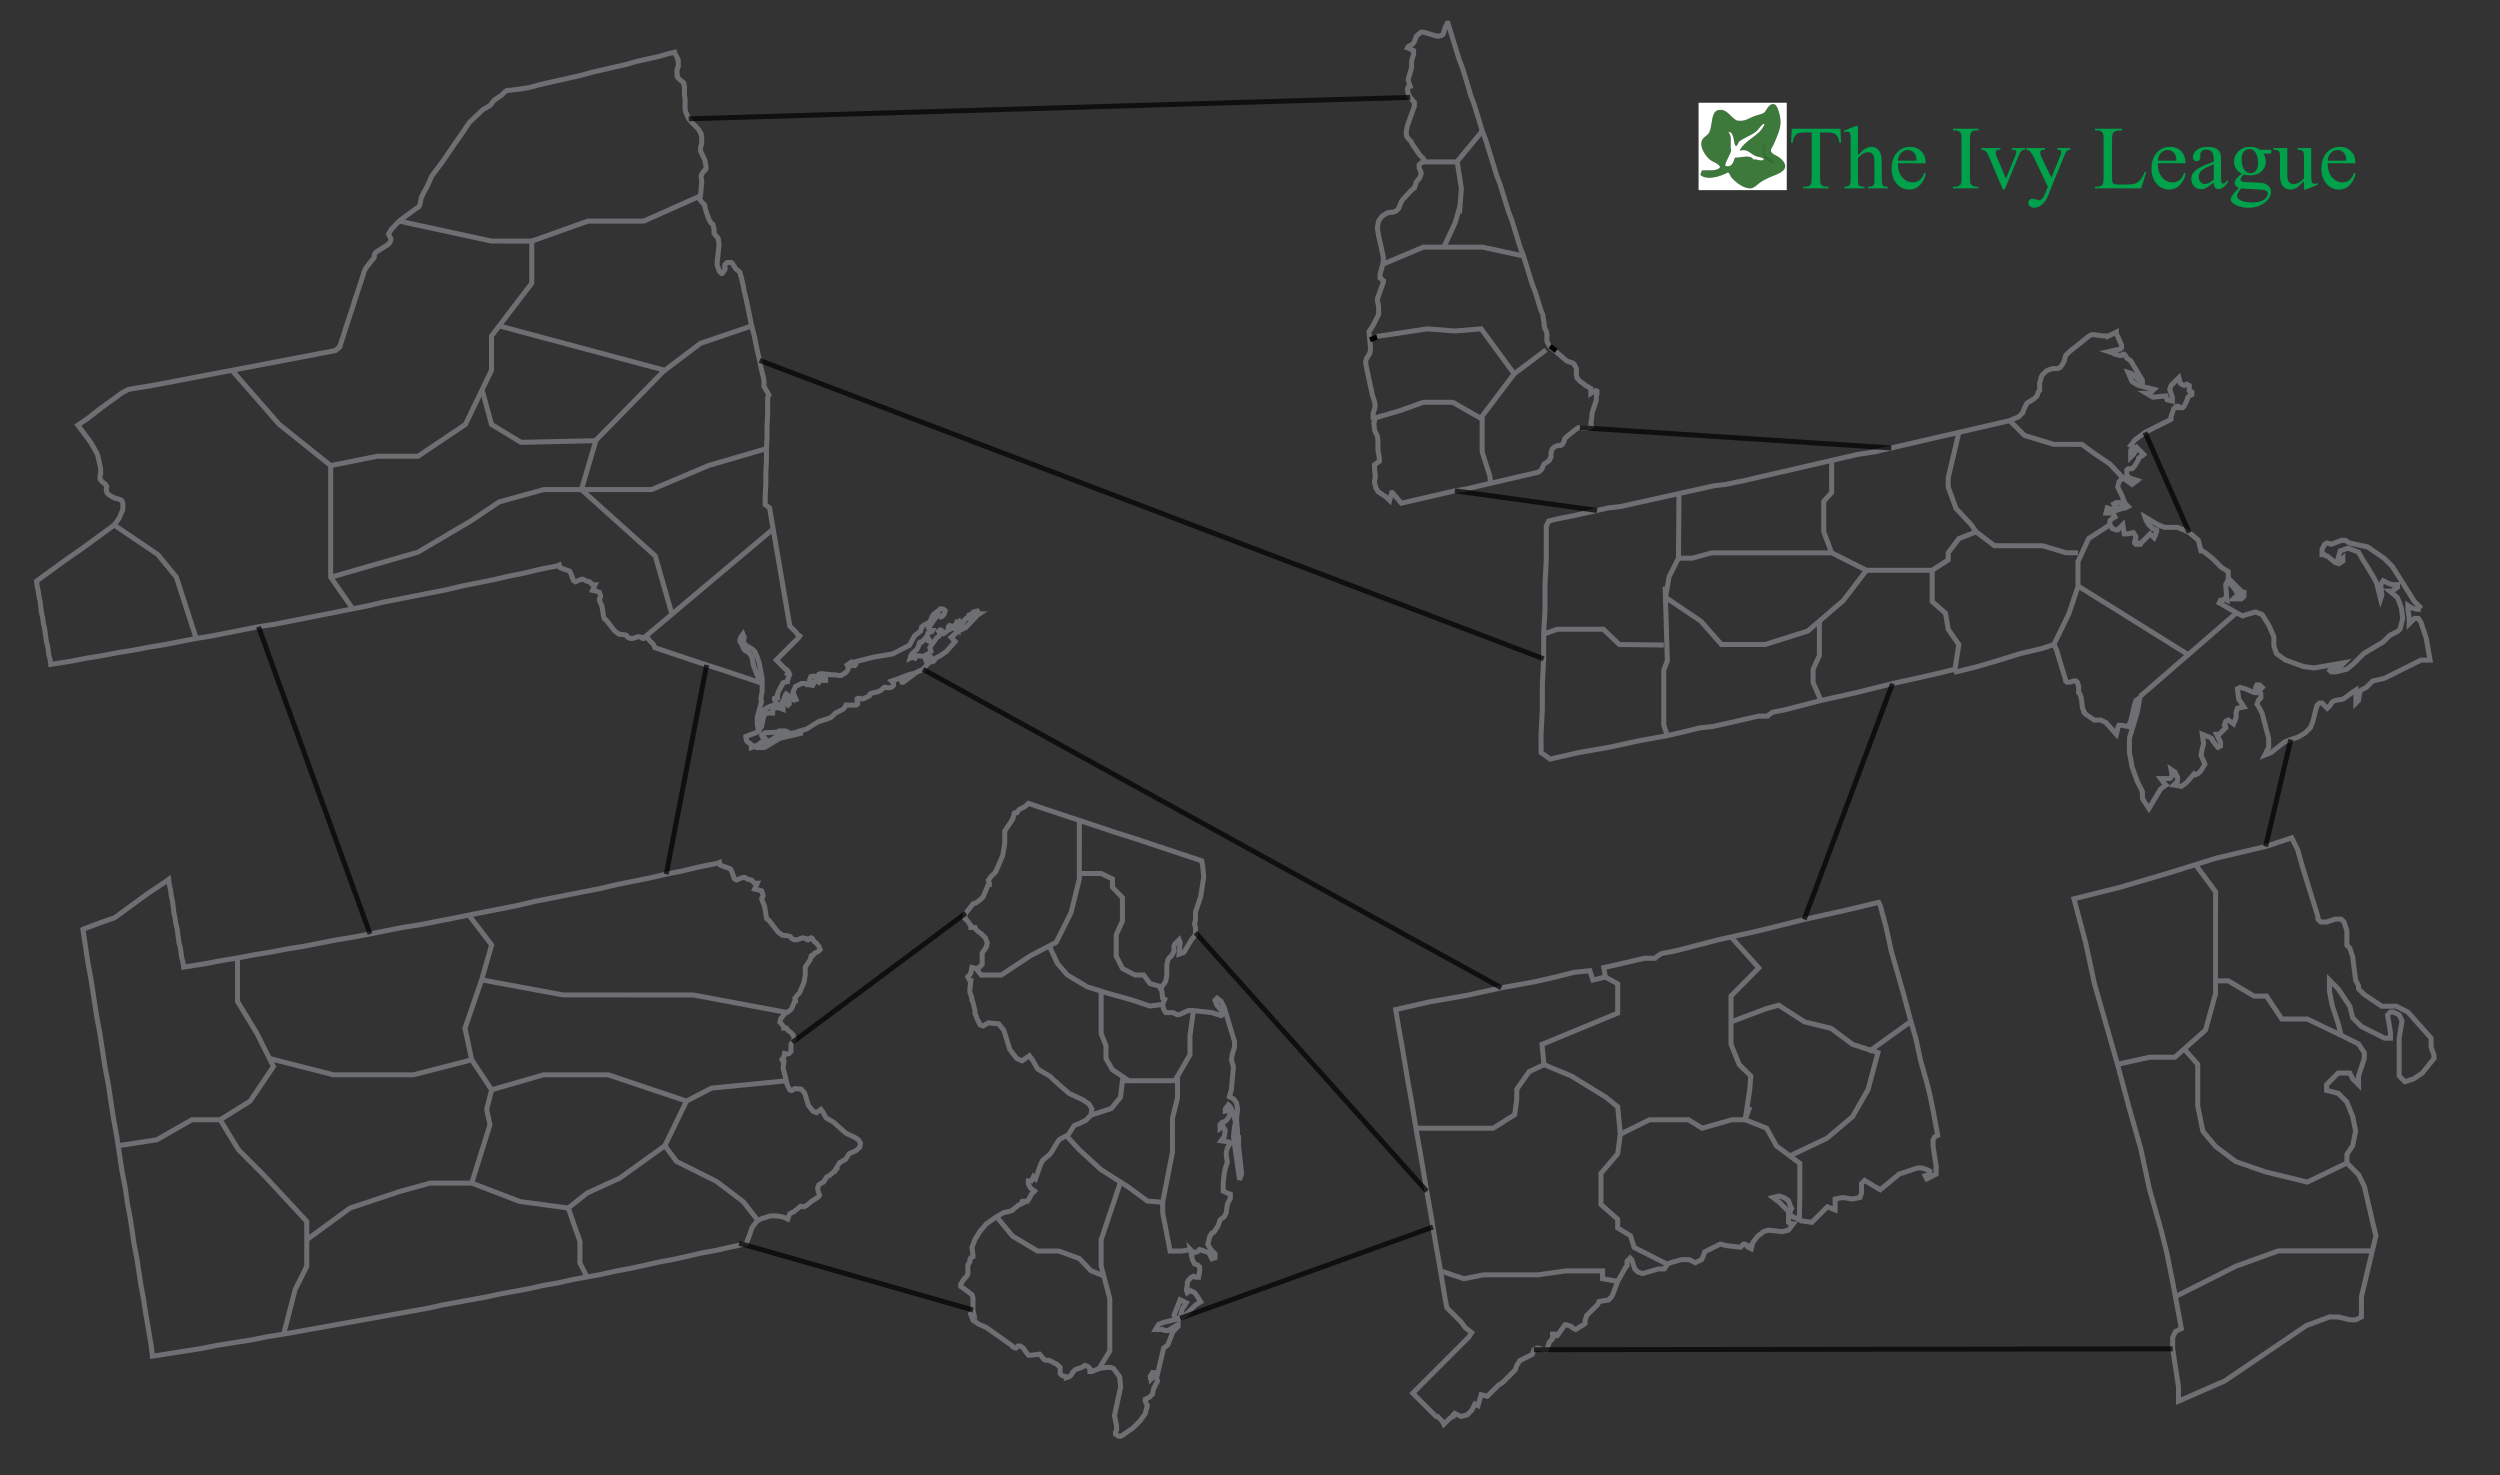 <?xml version="1.0" encoding="utf-8"?>
<!-- Generator: Adobe Illustrator 15.1.0, SVG Export Plug-In . SVG Version: 6.00 Build 0)  -->
<!DOCTYPE svg PUBLIC "-//W3C//DTD SVG 1.1//EN" "http://www.w3.org/Graphics/SVG/1.1/DTD/svg11.dtd">
<svg version="1.1" id="Layer_1" xmlns="http://www.w3.org/2000/svg" xmlns:xlink="http://www.w3.org/1999/xlink" x="0px" y="0px"
	 width="1000px" height="590px" viewBox="0 0 1000 590" enable-background="new 0 0 1000 590" xml:space="preserve">
<rect x="0" y="0" width="1000" height="590" fill="#333333" stroke="none"/>
<g>
	
		<rect x="251.127" y="142.488" transform="matrix(0.714 0.7 -0.7 0.714 185.505 -130.1)" fill="#6E6F72" width="2" height="39.417"/>
	<g>
		<g>
			<g>
				<g>
					<g>
						<g>
							<g>
								<g>
									<g>
										<path fill="#6E6F72" d="M299.535,300.428v-2.108l-1.574-1.123l-0.644-1.944v-1.347l5.305-2.017v-0.414l0.248-0.248v-0.248
											l0.826-0.825l0.986-4.438l1.485-1.486h1.881v-1.098l2.322-1.161l1.608,0.27l-0.279-0.978l0.5-1.506l0.533-0.179v-0.674
											l0.414-1.133l1.022-1.532l2.26,1.397l-0.334-0.802l1.309-2.942l2.998-1.498h2.562l-0.216-0.435l0.862-2.15l2.101-0.423
											l0.693,0.349l0.447-0.896l1.609-0.404l4.562,0.508l1.665,0.029l0.868,0.216h0.578l1.57-0.981l0.506-0.676l0.107-0.432
											l-0.719-1.441l1.47-0.985l1.361-1.02l0.75,0.249l8.312-2.081l7.319-1.223l6.247-3.245l1.92-3.6l2.376-1.899l0.499-1.746
											l1.408-1.033l1.735-0.868l0.295-0.444l0.789-1.799l0.584-0.878l2.298-1.786l0.742-0.742h1.317l1.118,0.375l1.095,1.094
											l-0.761,2.289l-1.022,1.025l-1.283,0.641l-0.732-0.733l-0.737,0.861l-1.978,2.967l0.19,0.112h1.62l-0.464,0.926
											l1.979-1.328l1.383,0.694l0.198,0.589l0.699-0.618v-1.155l1.219-1.222l1.448,0.479l0.696-0.584l0.307-1.23h1.157
											l1.144-0.961l-0.24,0.961h0.781l0.31-0.448l1.032-1.032h0.401v-0.849l1.256-0.631h0.66l-0.208-0.623l1.841-0.602
											l1.482-0.245l0.461,1.22l3.005,0.001l-3.396,2.262l-4.729,4.978l-2.835,1.416l0.254,1.019l-0.86-0.573l-1.63,1.357
											l1.504,1.614l-4.228,4.785l-2.593,1.802l-1.291,0.646l-1.308,1.571l-1.693,0.42l-0.868,0.871l-1.574,1.841l-2.81,1.277
											l-4.261,3.234l-0.35,0.176l-0.673,0.67h-1.521l-0.727-1.438l-1.113,0.419v1.664l-1.228,1.232l-1.499,0.342l-0.686-0.019
											l-0.897-0.179l-0.041,0.021l-0.987,0.988l-1.334,0.639l-2.879,0.727l-0.246,0.738l-3.046,1.524h-1.213l-0.42-0.21
											l0.176,0.531v1.064L343,283.02l-4.023,0.046l-0.618,0.894l-0.608,0.607l-2.959,1.48l-1.517,1.492l-0.994,0.614
											l-4.561,1.44l-4.848,3.01l-1.612,0.439v1.115l-9.001,2.119l-6.27,3.761h-4.177l0.711-0.708l-0.845,0.374L299.535,300.428z
											 M299.654,295.948l1.881,1.342v0.293l1.381-0.616l0.727-0.725l0.877-0.437l-0.365-0.365l-0.647-1.282l0.675-0.675
											l-4.758,1.772L299.654,295.948z M306.267,294.229l1.228,1.232l2.361-1.539l-3.459,0.178L306.267,294.229z
											 M304.622,292.303v0.742l0.903-0.903l4.989-0.257l1.011-0.505h2.937l1.955,0.978l1.949-0.445l1.268-0.5l2.567-0.7
											l4.792-2.988l4.549-1.437l0.541-0.359l1.522-1.525l2.96-1.48l0.309-0.308l0.402-0.605l0.497-0.99h4.243l-0.187-0.566
											v-1.518l1.257-0.629h1.212l0.493,0.247h0.268l1.883-0.942l0.247-0.74l1.067-0.506l2.854-0.715l0.743-0.369l0.987-0.988
											l0.945-0.471l1.471,0.293h0.27l0.598-0.149l0.251-0.251v-0.157l-1.59-1.589l3.012-1.006l5.253-1.994l2.659-0.669
											l0.379-0.258l2.51-1.141l1.301-1.519l-0.328-0.328l-0.449-1.355l0.118-0.238l-0.547,0.109l-1.083-0.27h-0.366
											l-0.942,1.254l-1.028-0.516h-0.511l-2.227,1.118l0.82-3.293l0.953-1.258l0.851-0.836l0.795-0.594l0.528-1.07v-0.164
											l0.248-0.822v-0.41l0.827-0.838h0.689l1.245-1.434l0.442-0.438v-0.248l0.43-1.29l0.607-0.302l-0.829-0.829l0.463-0.695
											l-0.376,0.188l-0.645,0.482l-0.489,1.712l-2.554,2.04l-2.025,3.797l-1.271,0.639l-5.956,3.051l-7.398,1.233l-6.563,1.646
											v0.742l-1.079,1.079l-1.91-0.019l-0.294,1.182l-0.972,1.299l-2.374,1.483l-1.515-0.029l-0.868-0.216l-1.467-0.006
											l-1.604-0.178l0.003,0.003v2.402h-2.686l-0.75,1.119l-1.309-0.868l0.028,0.028l-0.898,1.797l-2.125-0.353h-1.411v-0.493
											h-1.23l-1.933,0.967l-0.667,1.5l1.48,3.556l-2.257,0.75l-0.816-0.612l0.026,0.077v1.312l-1.493,1.5l-1.135-1.14
											l0.162,0.707v2.213l-2.503-0.997l-1.054-0.177l-0.634,0.317v1.861h-3.052l-0.488,0.488l-0.986,4.437l-0.652,0.653v0.247
											L304.622,292.303z M324.944,271.852l0.337,0.337l0.143-0.705l-0.361,0.072L324.944,271.852z M340.171,266.338l0.179,0.359
											v-0.489L340.171,266.338z M372.549,261.857l0.938,0.465l0.126,0.381l0.393-0.472l1.599-0.8l2.307-1.616l2.779-3.173
											l-1.713-1.838l2.798-2.332l-0.113-0.024h-0.537l-0.169-0.255l-0.092,0.077l0.039-0.156l-0.357-0.46l0.366,0.732
											l-1.292,0.648l-1.327,1.033l-1.141,0.571l-0.348-0.35l-0.387,0.776l-1.056,0.793l-1.884,2.59l-0.456,0.764l0.542,1.627
											L372.549,261.857z M366.456,261.298l1.522,0.03l0.767,0.191l0.817-0.163l0.686-0.449l0.839-0.418l0.188-0.188
											l-0.441-1.331l0.819-1.364l-1.4-0.696l-0.12-0.18l-0.947,1.139h-0.567l-0.134,0.482v0.236l-0.951,1.904L366.456,261.298z
											 M372.052,254.643l0.782,1.171l-0.197,0.393l1.403-1.858l0.798-0.6l0.111-0.221l-0.954-1.271l-0.643,1.283l-1.349,0.342
											l-0.064,0.193v0.342L372.052,254.643z M386.643,248.622l-0.966,1.548l0.069-0.034l1.786-1.88h-0.523L386.643,248.622z
											 M376.025,245.006l0.464,0.464l0.235-0.236l0.2-0.601l-0.229-0.077h-0.162L376.025,245.006z"/>
										<path fill="#6E6F72" d="M302.514,292.916l-0.636-3.26l0.035-2.976l1.664-5.982l-0.234-1.409l0.509-2.794v-2.475
											l-16.086-5.36l-5.411-1.723l-21.168-7.055l-0.589-1.473l-1.705-1.734l-0.507-0.76l-0.466,0.466h-1.323l-0.571-0.572
											l-0.675-0.134l-2.121,0.707h-1.387l-1.436-0.718l-0.447-0.673l-0.315-0.104l-2.356-0.264l-0.942-0.628l-1.221-0.958
											l-3.354-4.311l-0.892-0.594l-0.393-1.229l-0.71-4.285l-1.028-2.312v-1.009l0.494-0.768l-0.284-0.85l-0.947-0.315
											l-2.379-0.48l0.94-2.191l-0.377-0.19l-0.885-0.884l-1.105-0.223l-1.144-0.684h-0.273l-2.776,1.11l-1.434-0.958
											l-0.609-1.521l-0.489-1.466l-0.292-0.583l-0.878-0.35l-1.428-0.478l-1.761-0.701l-0.104-0.417l-6.991,1.396l-6.127,1.472
											l-6.201,1.242l-6.382,1.472l-12.358,2.472l-6.128,1.47l-25.198,4.94l-6.12,1.47l-24.943,4.94l-12.579,2.465l-6.455,0.994
											l-18.702,3.692l-6.196,0.994L66.1,258.826l-6.204,0.994l-6.379,1.227l-6.196,0.99l-6.383,1.239l-6.196,0.994l-6.38,1.227
											l-8.947,1.386l-0.362-2.907l-0.503-1.803l-0.481-3.613l-0.503-1.812l-0.731-5.358l-0.501-2.041l-0.248-1.972l-0.477-2.129
											l-0.503-4.247l-0.481-2.165l-0.265-2.065l-0.475-2.128l-0.337-2.65l12.312-8.977l6.434-4.454l12.676-9.264l1.813-2.494
											l1.354-3.163v-2.271l-0.238-0.477l-0.568-0.283l-1.277-0.274l-1.375-0.564l-2.179-1.369l-0.715-1.069l-0.33-1.649
											l0.211-0.843l-0.209-0.418l-0.671-0.472l-1.346-1.348l-0.426-0.849v-1.952l0.248-0.493v-1.869l-1.182-5.199l-0.44-0.879
											l-2.166-3.845l-5.762-7.685l4.802-3.305l5.382-4.16l8.271-6.003l2.862-1.56l10.523-1.753l72.206-13.777l1.033-1.032h0.183
											l1.251-3.755l1.227-3.927l2.472-7.414l1.228-3.928l2.472-7.415l1.323-4.143l0.815-1.344l2.986-3.802v-1.055l0.785-1.142
											l0.42-0.385l4.592-2.901l0.516-0.515l0.305-0.763l-1.081-2.157l1.388-2.377l3.343-3.576l6.66-4.933l1.063-0.642
											l0.304-0.607l0.553-2.832l1.232-2.465l1.254-2.259l1.798-4.058l4.44-5.92l4.164-6.127l3.953-5.68l2.597-3.85l5.631-5.33
											l2.218-1.232l0.527-0.354l1.483-1.974l3.02-2.013l1.56-1.534l0.991-0.662h0.979l5.609-0.732l1.362-0.255h0.603
											l4.308-1.196l4.231-0.996l8.888-1.976l4.18-0.985l4.401-1.223l4.488-0.999l4.182-0.984l4.451-0.988l4.126-1.216
											l8.943-1.991l4.127-1.216l3.167-0.706l0.496,1.491l0.794,1.409l0.23,0.768l0.294,0.293v3.074l-0.494,1.233v1.857
											l0.248,0.247v0.494l0.642,0.644l1.039,0.791l0.784,0.782v0.92l0.246,0.492v3.852l0.248,1.562v3.848l0.205,1.026
											l1.121,2.476l0.887,1.106l2.798,2.825l0.556,0.848l0.421,0.842l0.423,0.425v0.745l0.247,0.74l-0.039,3.149l-0.455,1.591
											v0.854l0.141,0.282l1.565,3.456l0.249,1.232l0.265,1.677v0.975l-0.499,1.004l-0.497,0.248l-0.283,0.451l-0.377,0.38
											l-0.316,0.642v0.394l0.247,1.333v0.739l-0.523,5.667l-0.207,0.833l0.06,0.06l0.246,0.492l1.234,1.232l0.423,0.851v0.588
											l0.688,2.292l0.937,2.572l0.586,0.943l0.34,0.17l0.653,0.653v0.424l0.248,0.494v0.566l0.246,0.741v1.523l1.373,1.64
											l0.354,0.705v0.63l0.246,1.332l-0.006,0.851l-0.733,7.041v0.578l0.787,2.239l0.358-0.713l-0.246-0.987l0.305-0.625v-0.414
											l1.082-1.078h0.241l0.245-0.247h2.313l0.926,0.963l1.174,1.877l0.544,0.546l0.604,0.365l0.707,0.707l0.282,1.399
											l0.272,0.626l0.245,1.232l0.483,1.927l0.507,2.776l0.727,2.894l1.49,7.197l0.739,3.7l0.97,3.637l1.493,7.201l0.732,2.925
											l0.507,2.776l0.479,1.909l0.23,1.149l0.291,0.585v0.628l0.249,1.333v1.954l2.106,3.685l-0.627,1.255v6.176l-0.248,4.739
											l0.001,4.632l-0.249,4.738l0.001,4.632l-0.247,4.737l0.001,4.634l-0.247,4.982l0.001,2.886l1.643,1.174l8.14,47.421
											l2.095,2.111l0.658,0.872l1.627,1.222l-1.144,1.682l-8.168,8.168l2.695,2.698h0.244l1.152,1.147l1.042,2.085h-0.372
											l0.116,0.233l-0.426,0.854l-0.43,1.611v0.82l-1.979,0.417l-0.097,0.195l-1.469,2.693l-0.398,0.999v2.287h-0.964
											l0.508,0.843l2.114,2.114h-3.751l-1.502,0.43l-1.303,0.649l-0.9,0.721l-0.403,1.42l-0.778,4.159L302.514,292.916z
											 M305.374,279.304l0.257,1.553l-0.323,0.974l-0.4,1.466l1.224-0.951l1.652-0.805l1.566-0.448l-0.565-1.065v-1.346
											l1.233-0.62v-0.681l0.614-1.52l1.857-3.471l1.044-0.484l0.56-0.112l0.419-1.466l-0.895-0.446l0.539-1.072l-0.1-0.1h-0.245
											l-4.702-4.695l9.405-9.406l-0.403-0.352l-0.701-0.93l-2.381-2.383l-0.308-1.529l-7.828-45.734l-1.806-1.291v-3.965
											l0.246-4.982l-0.001-4.637l0.247-4.737l-0.001-4.633l0.249-4.738l-0.001-4.632l0.248-4.739l-0.001-6.596l0.36-0.719
											l-1.839-3.217v-2.385l-0.249-1.333v-0.259l-0.226-0.533l-0.246-1.232l-0.482-1.925l-0.507-2.776l-0.727-2.895
											l-1.491-7.199l-0.97-3.638l-2.23-10.897l-0.733-2.924l-0.507-2.777l-0.48-1.911l-0.229-1.149l-0.271-0.623l-0.188-0.937
											l-0.169-0.169l-0.597-0.359l-0.884-0.92l-1.295-1.997h-0.648l-0.245,0.247h-0.169l-0.173,0.348l0.245,0.987l-0.305,0.624
											v0.416l-0.426,0.424l-0.245,0.493l-0.902,0.9h-1.073l-1.147-1.147l-0.375-0.77l-0.79-2.371l0.006-1.507L286.596,98v-0.587
											l-0.315-1.727l-0.133-0.133l-1.523-1.822v-1.925l-0.246-0.741v-0.417l-0.239-0.478l-0.494-0.247l-0.367-0.737
											l-0.565-0.899l-1.242-3.48l-0.545-2.041V82.51l-0.067-0.135l-1.234-1.233l-0.248-0.495l-0.422-0.425l0.029-1.146
											l0.227-0.912l0.486-5.349l-0.003-0.546l-0.247-1.336v-0.978l0.672-1.34l0.491-0.494l0.325-0.647l0.483-0.241v-0.412
											l-0.448-2.465l-0.187-0.374l-1.585-3.417l0.039-1.741l0.455-1.591v-2.41l-0.247-0.74v-0.243l-0.068-0.068l-0.538-1.074
											l-0.404-0.607l-2.715-2.723l-1.104-1.413l-0.245-0.493l-1.073-2.47l-0.265-1.428v-3.863l-0.248-1.562v-3.462l-0.246-0.492
											v-0.562l-0.151-0.152l-1.039-0.791l-1.275-1.276v-0.493l-0.248-0.247v-3.074l0.494-1.233v-1.857l-0.148-0.148l-0.28-1.114
											l-0.711-1.187l-1.343,0.298l-4.126,1.216l-8.944,1.991l-4.126,1.216l-4.504,1.002l-4.182,0.984l-4.449,0.988l-4.389,1.22
											l-4.23,0.998L220,33.943l-4.181,0.983l-4.668,1.259h-0.64l-1.135,0.227l-5.87,0.76h-0.438l-0.404,0.27l-1.562,1.534
											l-2.816,1.878l-1.483,1.973l-0.881,0.587l-2.175,1.212l-5.254,5.015l-2.405,3.605l-3.958,5.688l-4.185,6.156l-4.397,5.865
											l-1.677,3.837l-1.276,2.306l-1.145,2.292l-0.56,2.846l-0.624,1.248l-1.483,0.889l-6.504,4.823l-3.064,3.3l-0.664,1.162
											l0.853,1.704v0.676l-0.642,1.603l-1.058,1.022l-4.689,2.999l-0.27,0.404v0.917l-0.464,0.885l-2.918,3.646l-0.642,1.072
											l-1.197,3.832l-2.472,7.415l-1.228,3.929l-2.472,7.414l-1.227,3.927l-1.188,3.647v0.416l-1.078,1.078h-0.248l-0.91,0.911
											l-72.802,13.867l-10.214,1.702l-2.509,1.368l-8.085,5.879l-5.403,4.175L32.56,170.3l4.624,6.181l2.221,3.944l0.598,1.256
											l1.258,5.648v2.455l-0.248,0.493v1.005l0.069,0.137l1.049,1.05l0.876,0.585l0.778,1.556l-0.282,1.125l0.164,0.818
											l0.272,0.408l0.574,0.383l1.123,0.672l1.074,0.43l1.391,0.316l1.285,0.64l0.749,1.497v3.153l-1.671,3.837l-2.19,2.931
											l-12.823,9.371l-6.434,4.454l-11.34,8.27l0.174,1.386l0.475,2.128l0.264,2.064l0.495,2.233l0.489,4.179l0.477,2.128
											l0.256,2.004l0.497,2.016l0.734,5.368l0.498,1.786l0.486,3.641l0.503,1.803l0.12,0.961l0.719-0.103l6.149-0.982
											l6.379-1.227l6.194-0.994l6.384-1.239l6.198-0.99l6.379-1.227l6.196-0.992l6.125-1.227l6.421-1.234l6.196-0.994
											l18.701-3.692l6.455-0.994l37.439-7.389l6.127-1.472l25.199-4.941l6.121-1.469l12.366-2.474l6.382-1.472l6.192-1.239
											l6.127-1.472l7.303-1.46l1.49-0.749l0.424,1.704l0.756,0.302l1.428,0.477l1.639,0.651l0.719,1.46l0.491,1.478l0.401,0.918
											l2.156-0.862h1.21l1.324,0.791l1.36,0.274l1.223,1.153h2.12l-1.2,2.479l0.145,0.037l1.954,0.651l0.704,2.105v0.96
											l-0.488,0.731l0.962,2.224l0.246,1.232l0.488,3.165l0.111,0.333l0.589,0.393l3.471,4.461l1.371,0.987l2.181,0.266
											l1.069,0.354l0.535,0.805l0.538,0.269h0.59l2.316-0.771l1.79,0.356l0.248,0.247l0.148-0.148l1.086-0.54l1.234,0.616
											l0.37,0.736l0.404,0.605l1.801,1.803l0.397,0.992l20.275,6.758l5.411,1.723l13.91,4.635l-1.88-4.983l-0.493-2.713
											l-0.183-0.726l-0.576-0.771l-0.576-0.576l-0.987-0.492l-1.005-1.011l-0.743-1.97l-0.522-0.596l-0.356-0.704v-1.145
											l0.352-1.016l0.342-0.653l1.806-2.407l1.265,3.159l-0.284,1.428v0.473l0.845,0.845l1.609,0.92l0.953,0.655l0.87,0.871
											l1.061,2.391l0.808,2.431l1.253,6.359l-0.016,5.603L305.374,279.304z M302.366,265.961l0.894,2.347l-0.61-3.053
											l-0.722-2.162l-0.222-0.497l0.169,0.679L302.366,265.961z M300.125,260.334l0.597,0.612l0.615,0.822l-0.284-0.636
											l-0.538-0.538L300.125,260.334z"/>
									</g>
									<polygon fill="#6E6F72" points="77.527,255.697 69.66,231.383 62.39,222.508 45.123,210.843 46.242,209.186 
										63.845,221.127 71.446,230.407 79.431,255.082 									"/>
								</g>
								<polygon fill="#6E6F72" points="140.294,244.125 131.277,231.209 131.277,186.704 110.95,170.435 92.029,148.778 
									93.535,147.462 112.397,169.052 133.277,185.742 133.277,230.581 141.934,242.98 								"/>
							</g>
							<polygon fill="#6E6F72" points="132.474,187.204 132.081,185.243 150.981,181.482 166.949,181.482 185.374,169.098 
								195.596,147.892 195.596,134.06 211.707,112.938 211.707,97.441 196.384,97.419 159.396,89.421 159.819,87.466 
								196.703,95.441 213.707,95.441 213.707,113.614 197.596,134.736 197.596,148.349 186.94,170.456 167.558,183.482 
								151.081,183.482 							"/>
						</g>
						<polygon fill="#6E6F72" points="213.042,97.383 212.371,95.5 234.98,87.444 257.295,87.444 279.786,77.419 280.601,79.247 
							257.721,89.444 235.326,89.444 						"/>
					</g>
					<polygon fill="#6E6F72" points="266.133,149.211 199.414,131.33 199.931,129.398 265.707,147.027 279.719,136.438 
						300.342,129.417 300.986,131.311 280.668,138.229 					"/>
				</g>
				
					<rect x="282.401" y="199.701" transform="matrix(0.644 0.765 -0.765 0.644 279.336 -133.657)" fill="#6E6F72" width="2" height="67.727"/>
			</g>
			<polygon fill="#6E6F72" points="260.859,196.836 231.236,196.836 236.988,177.304 208.139,177.943 195.734,170.424 
				191.885,156.148 193.816,155.627 197.457,169.129 208.677,175.93 239.679,175.245 233.91,194.836 260.454,194.836 
				283.121,185.264 306.299,178.478 306.861,180.396 283.738,187.167 			"/>
		</g>
		<polygon fill="#6E6F72" points="267.859,246.129 261.215,222.915 232.189,196.836 217.555,196.836 200.096,201.679 
			189.204,209.015 167.53,221.806 132.554,231.856 132.001,229.934 166.854,219.919 188.136,207.325 199.249,199.838 
			199.405,199.795 217.419,194.836 232.956,194.836 262.98,221.811 269.782,245.58 		"/>
	</g>
</g>
<polygon fill="#6E6F72" points="595.231,193.408 594.945,190.516 591.86,180.89 591.86,166.126 604.863,148.933 606.459,150.139 
	593.86,166.797 593.86,180.731 596.925,190.211 597.222,193.21 "/>
<polygon fill="#6E6F72" points="605.452,150.943 592.003,132.582 581.872,133.4 570.917,132.545 550.838,135.577 550.539,133.599 
	570.845,130.534 581.87,131.395 592.956,130.498 605.87,148.128 617.821,139.155 619.022,140.754 "/>
<g>
	<g>
		<g>
			<path fill="#6E6F72" d="M560.154,202.386l-2.938-3.458l-0.844,3.187l-2.531-2.533l-3.437-2.292l-0.364-0.729l-0.611-0.918
				l-0.623-2.607v-0.986l0.274-0.827v-0.935l-0.271-2.933l-0.004-2l1.925-1.335v-0.785l-0.55-3.11v-4.037l-0.236-1.417l-0.812-1.645
				l-0.322-1.043l-0.302-3.034l0.297-0.595v-0.136h-0.273v-0.276h-0.274v-2.814l0.579-1.74l0.228-1.133l-0.232-1.389l-0.828-2.505
				l-2.474-11.534l-0.312-2.187l0.442-1.575l1.276-2.043l0.222-1.097v-1.273l-0.273-2.929l-0.276-2.291v-1.125l1.781-2.673
				l2.062-4.127v-2.688l-0.254-1.276l-0.32-1.923l0.625-1.882l1.795-4.875l-0.217-0.108l-0.274-0.549l-0.805-0.401l0.034-2.25
				l1.079-4.048l0.249-2.243l-0.518-2.594l-1.368-6.018l-0.591-3.534l0.628-3.137l1.613-2.259l2.558-1.6l2.523-0.279l0.792-0.396
				l0.564-0.564l1.121-2.74l0.648-0.948l3.702-3.964l0.849-0.636l0.786-2.357l1.373-1.648l0.397-1.191l-0.18-0.71l-0.606-1.212
				v-2.023l0.958-0.957l0.888-0.474l-0.018-0.034l-1.373-1.396l-3.096-4.519l-0.475-0.951l-0.808-0.818l-0.968-1.294l-0.345-2.068
				l0.623-3.067l2.688-7.528v-1.063l-0.623-0.637l-0.882-1.184l-0.927-1.546l-0.34-2.357l0.512-1.521l0.347-0.115l-0.234-0.7
				l-0.354-1.416l0.331-1.338l1.071-3.482l0.042-2.883l0.781-2.606v-0.608l-0.545-0.271l-2.312-0.922l0.905-1.791l1.975-1.132
				l0.356-0.532l0.859-2.292l1.087-1.071l1.364-1.023l1.439,0.041l4.668,1.372l1.065,0.21l0.715-0.179l0.381-0.253l0.785-2.562
				l1.104-2.2h1.627l4.613,14.989l1.352,3.507l2.218,7.205l1.104,3.867l1.345,3.485l3.317,10.777l1.353,3.505l4.417,14.348
				l1.35,3.506l3.319,10.776l1.35,3.505l3.318,10.778l1.352,3.505l3.315,10.776l1.352,3.508l2.205,7.153l0.877,2.145l0.265,2.137
				l0.292,1.284v1.136l0.273,0.547v0.484l0.479,0.713l0.347,1.512v2.784l0.921,1.844l0.375,0.374l1.935,1.387l4.243,3.713
				l2.504,0.837l0.831,0.827l1.003,2.003v2.822l0.273,0.845l1.04,1.032l2.091,1.568l2.373,1.357v0.747l0.924-0.461l1.55,0.776v1.878
				l-0.276,0.823v1.649l-1.664,4.992l-0.265,2.636l-0.249,1.272l0.384,1.927l-2.541,1.272l-1.477-0.01l-2.094-0.264l-0.243,0.122
				l-3.993,3.194l-0.591,0.591l-0.283,1.036l-0.338,0.654l-0.695,1.045l-0.999,0.498h-1.171l-0.604,0.203l-0.343,0.169l-0.593,0.594
				l-0.096,0.23v0.161l-0.273,0.826v1.903l-0.402,0.398l-0.272,0.826l-0.87,0.839l-0.931,0.611l-0.453,0.25l-0.443,0.889
				l-0.329,0.981l-1.379,1.378l-0.9,0.424l-1.1,0.274l-28.581,6.599l-3.643,0.563L560.154,202.386z M555.905,196.067h1.507
				l3.479,4.096l20.829-4.808l3.643-0.563l29.467-6.823l0.308-0.154l0.816-0.816l0.255-0.729l0.621-1.247l0.506-0.501l0.638-0.32
				l0.691-0.461l0.312-0.31l0.273-0.828l0.15-0.149v-1.392l0.273-0.939v-0.236l0.453-0.906l1.052-1.055l0.825-0.397l0.978-0.329
				l1.129-0.05l0.366-0.551l0.2-0.396l0.312-1.263l1.104-1.091l4.299-3.409l0.761-0.38l0.928,0.01l1.85,0.264h0.791l0.754-0.377
				l-0.163-0.82l0.312-1.569l0.309-2.868l1.596-4.789v-1.652l0.223-0.664l-0.094,0.047l-2.326,1.555v-3.214l-1.524-0.88
				l-2.299-1.737l-1.681-1.667v-0.529l-0.273-0.827v-2.671l-0.646-1.289l-0.269-0.267l-2.438-0.816l-4.511-3.946l-2.008-1.45
				l-0.663-0.662l-1.278-2.556v-3.134l-0.202-0.811l-0.623-0.929v-0.621l-0.273-0.547v-1.484l-0.269-1.1l-0.255-2.057l-0.807-1.892
				l-2.198-7.14l-1.352-3.508l-3.315-10.775l-1.352-3.505l-3.318-10.778l-1.35-3.505l-3.319-10.777l-1.35-3.506l-4.417-14.348
				l-1.353-3.505l-3.317-10.777l-1.351-3.505l-1.126-3.932l-2.189-7.121l-1.352-3.507l-3.756-12.196l-0.776,2.582l-1.268,0.844
				l-1.484,0.372l-1.595-0.32l-4.615-1.353h-0.348l-0.774,0.581l-0.622,0.622l-0.854,2.198l-0.681,1.019l-1.021,0.584l1.595,0.791
				l-0.042,2.28l-0.781,2.606l-0.044,2.894l-1.298,4.375l0.212,0.859l0.847,2.52l-1.3,0.435l-0.043,0.125l0.215,1.487l0.693,1.157
				l0.75,1l1.066,1.066v2.237l-2.779,7.786l-0.498,2.495l0.204,1.228l0.633,0.846l0.893,0.888l0.594,1.189l0.515,0.774l2.412,3.479
				l1.425,1.425l0.531,1.066l-0.536,1.609l-1.326,0.662l-0.142,0.142v0.721l0.52,1.09l0.349,1.383l-0.702,2.104l-1.373,1.649
				l-0.861,2.588l-1.278,0.959l-3.455,3.721l-0.447,0.669L560.271,84l-1.084,1.084l-1.403,0.701l-2.424,0.269l-1.835,1.148
				l-1.133,1.587l-0.472,2.356l0.52,3.114l1.362,5.986l0.583,2.925l-0.319,2.773l-1.064,3.994v0.624l0.295,0.147l0.274,0.55
				l0.804,0.401v1.347l-2.442,6.769l0.52,2.94v3.259l-2.363,4.713l-1.479,2.22v0.459l0.265,2.139l0.281,3.052l0.004,1.565
				l-0.333,1.648l-1.385,2.216l-0.188,0.755l0.245,1.733l2.449,11.411l0.845,2.571l0.306,1.83l-0.343,1.67l-0.497,1.496v0.488h0.274
				v0.276h0.273v2.608l-0.25,0.5l0.234,2.348l0.217,0.653l0.886,1.868l0.288,1.812v4.029l0.55,3.11v1.874l-1.925,1.409v0.837
				l0.271,2.933l0.004,1.349l-0.274,0.827v0.54l0.479,1.908l0.673,1.101l3.372,2.32L555.905,196.067z"/>
			<polygon fill="#6E6F72" points="583.176,65.76 569.312,65.76 569.312,63.76 582.234,63.76 592.162,51.762 593.703,53.038 			"/>
		</g>
		<polygon fill="#6E6F72" points="553.496,106.606 552.719,104.764 569.11,97.858 593.142,97.88 609.626,101.411 609.208,103.367 
			592.827,99.858 569.515,99.858 		"/>
	</g>
	<polygon fill="#6E6F72" points="592.437,168.548 580.857,161.924 569.485,161.924 560.175,165.244 550.09,168.175 549.531,166.254 
		559.56,163.342 569.14,159.924 581.389,159.924 593.429,166.812 	"/>
</g>
<polygon fill="#6E6F72" points="578.444,99.279 576.63,98.438 581.104,88.796 583.03,82.197 584.95,82.758 582.95,89.569 "/>
<polygon fill="#6E6F72" points="584.757,85.432 582.763,85.273 583.549,75.446 581.791,64.245 583.768,63.936 585.561,75.37 
	585.552,75.487 "/>
<g>
	<g>
		<g>
			<g>
				<g>
					<g>
						<g>
							<g>
								<g>
									<g>
										<g>
											<g>
												<path fill="#6E6F72" d="M859.609,325.273l-3.017-4.54l-0.631-1.254v-2.604l-2.019-4.06l-2.132-5.903l-0.519-3.128
													l-0.537-2.766l0.042-6.011l0.982-3.271l-3.247-0.646h-0.322l-0.139,0.277l-0.03,0.525l-0.984,3.923l-5.291-5.96
													l-1.703-0.851h-2.671l-3.527-2.372l-1.336-1.335v-0.703l-0.487-0.979l-0.533-4.241l-0.413-1.244l-0.644-0.646v-2.854
													l-0.459-1.248h-0.461l-1.562,0.523h-1.624l-1.099-1.113v-0.777l-2.558-8.188l-1.023-3.575l-0.613-1.226l-3.86,1.288
													l-8.938,2.109l-8.259,2.585l-8.87,2.608l-9.153,2.284l-0.521-1.044l-10.161,2.42l-14.073,3.125l-14.552,3.639
													l-14.084,3.128l-14.026,3.637l-5.065,1.015l-1.316,0.878l-0.742,0.74h-3.945l-18.238,4.159l-5.132,0.516l-6.181,1.543
													l-6.785,1.566l-11.503,2.094l-11.939,2.597l-12.016,2.089l-11.843,2.69l-4.43-3.161v-7.8l0.521-10.464l-0.001-9.845
													l0.523-9.947l-0.001-9.836l0.52-9.947l-0.001-9.839l0.521-9.944l-0.001-13.721l1.358-2.72l5.153-1.145l5.229-1.044
													l14.143-3.137l4.63-0.516l37.544-8.333l4.635-0.517l4.851-1.054h0.405l47.274-10.911l6.842-1.054l53.994-12.467
													l3.384-1.451l1.259-1.258l0.497-1.472l1.116-2.228l0.752-0.75l1.126-0.567l1.433-0.95l0.8-0.805l0.523-1.561
													l0.393-0.395v-2.874l0.52-1.562v-0.596l0.699-1.398l1.935-1.862l1.174-0.578l1.716-0.571h2.006l0.591-0.295l0.86-1.291
													l0.441-0.885l0.564-2.248l1.837-1.83l7.988-6.362l1.247-0.625l1.42,0.01l3.574,0.509h1.789l4.338-2.169v1.928
													l2.086,4.685v1.669l-1.019,1.017l-1.668,0.371l1.276,0.316l0.516-0.514h1.35l0.928,0.924l0.476,0.952l1.529,1.02
													l4.94,8.24v1.969l5.644,1.41l-2.528,2.467l0.286,0.171l5.672-0.568l0.599,1.801l0.31,0.077v-0.12l-1.097-3.286
													l0.698-2.102l4.544-4.542l0.879,3.529l0.208,0.208l0.448,0.225l1.042-0.522l2.042,1.024v2.082l1.037,0.522v2.273
													l-1.445,0.727l-0.242,0.24l-0.496,1.466l-1.116,2.232l-0.927,0.925h-3.122l-0.061,0.061l-0.917,2.749v1.498
													l-10.886,5.441l-3.977,2.982l-0.757,1.009l0.532,0.265l0.279-0.556l4.273,4.292l-1.329,1.344l-1.044,0.52l-0.112,0.113
													v0.383l-1.855,3.036l-1.333,1.333h-1.499v1.189l0.583,0.583l4.719,1.568l-4.204,3.147l-3.549-2.536l-0.767,0.766
													l-0.361,1.456l1.395,2.792l1.071,2.681l0.414,0.818l1.911,1.907l-2.927,1.466l-0.205-0.205l-3.207,1.072l-0.259-0.065
													l1.031,2.075l-1.786,0.896l-0.63,0.632v0.849l0.679,1.022l1.044,0.347l3.191-3.189l0.679,4.764h0.57l2.649-0.658
													l1.601,2.398v0.987l-0.309,0.92h0.972l4.06-4.062l1.257,1.258l0.238-0.719l-0.993-0.332l-1.854-1.881l-1.157-1.801
													l-1.385-4.132l7.461,4.478l2.35,0.938h5.206l2.784,1.114l2.353,1.202l3.122,2.604l0.784,0.773l0.961,3.68l1.812,1.207
													l2.757,2.209l3.559,3.557l2.983,1.791v2.756l5.139,5.139h1.109v2.981l-1.628,1.621h-5.094l0.101,1.207l-1.992-0.992
													l-0.338,0.305l5.847,3.337l1.665,0.832l1.17-0.389l4.013-1.149l3.226,1.291l2.842,4.565l2.166,4.882v3.69l0.888,2.665
													l3.266,2.333l7.052,2.52l3.913,0.486l14.949-2.595l-3.47,3.455l-0.948,0.271l2.058-0.512l2.39-1.914l4.318-4.275
													l7.703-4.619l2.63-2.631l3.124-1.567l0.731-0.727l0.929-3.718l-0.481-3.861l-1.432-3.806l-4.676-3.9l0.296,2.359
													l-1.685,5.024l-2.364-9.465l-0.992-1.983l-3.084-5.14l-1.017-1.52l-1.942-3.392l-3.496-1.31l-2.286,0.761l-0.461,1.616
													l1.689-1.685v3.988l-2.419,1.605l-2.205-0.732l-2.988-2.493h-0.577l-0.518-0.521h-1.627v-3.319l1.297-2.593l1.711-0.853
													l1.618,0.538l4.003-1.501h2.052l1.658,1.106l4.504,0.999l2.787,0.559l7.074,4.917l3.262,3.299l8.791,13.963l2.715,2.706
													l-0.938,0.939v1.105l-1.76-0.03l-2.346-0.623l0.427,3l0.702-0.702h2.512l1.455,2.244l2.12,6.393l1.771,10.026h-4.602
													l-14.597,7.263l-4.404,0.979l-2.511,2.512l-1.928,0.967l-0.306,0.609l-0.544,3.29l-2.978,2.974v-5.749l-0.007,0.004
													l-2.039,1.53l-1.786,1.193l-3.185,0.53l-0.669,0.337l-1.021,1.493l-1.749,1.751l-2.493-2.5h-0.213l-0.552,0.553
													l-1.537,6.111l-1.118,2.794l-2.417,2.374l-2.802,1.653l-3.128,1.042l-2.408,0.966l-5.346,4.22l-5.052,2.02l2.645-5.266
													v-3.276l-2.544-9.669l-0.968-1.932l-1.277-1.92l0.745-2.25l0.917-0.917v-0.913l-0.078-0.157v0.404h-1.729l-3.763-1.611
													l-1.642-0.413l-0.078,0.04l0.402,3.229l2.781,4.167l-3.498,0.703l-0.284,0.857v2.11l-1.6,3.993l-2.632-1.971
													l-0.118,0.06l-0.193,0.582l0.375,0.375v1.353l-3.078,3.078l0.999,1.996v2.415l-2.239,1.124l-1.121-1.141l-1.655-2.232
													l-0.376-0.747l-0.755-0.386l-0.916-0.363l0.303,2.127l-0.564,2.275l-0.452,2.252l1.642,3.832l-1.977,3.231l-1.156,1.158
													l-1.824,0.91l-0.241-0.239l-2.607,2.946l-2.429,1.827l-5.457-0.916l2.639-2.642v-0.912l-0.143-0.286l-1.563,1.569
													h-2.062l0.319,0.427l1.296,1.282l-2.857,2.138L859.609,325.273z M858.353,319.779l1.169,1.756l3.977-6.622l1.354-1.014
													l-2.596-3.468h5.228l0.367-0.369l-0.888-4.449l3.792,2.53l1.265,2.532v2.213l-0.482,0.483l0.785,0.131l1.658-1.247
													l2.469-2.82l-0.046-0.045l1.199-1.27l0.686,0.642l0.201-0.122l0.015,0.014l0.25-0.125l0.841-0.841l1.235-2.057
													l-1.483-3.464l0.585-2.906l0.48-1.94l-0.733-5.156l4.206,1.675l1.423,0.721l0.631,1.253l1.269,1.691V297.1l-2.182-4.358
													h2.243l1.865-1.865l-0.512-0.51l0.846-2.538l1.962-0.989l1.538,1.151l0.486-1.215v-2.048l0.751-2.266l1.709-0.343
													l-1.385-2.079l-0.637-5.098l2.006-1.007l2.589,0.665l2.776,1.188v-1.027l0.899-1.808h2.074l2.042,2.042l-1.116,1.116
													l-0.223,0.445l0.401,0.807v2.21l-1.167,1.167l-0.29,0.875l0.833,1.265l1.114,2.273l2.637,10.149v3.88l-0.49,0.977
													l0.018-0.008l5.344-4.218l2.602-1.042l3.079-1.028l2.404-1.442l1.847-1.847l0.94-2.35l1.613-6.453l1.528-1.532h1.873
													l1.665,1.669l0.263-0.264l1.134-1.699l1.562-0.735l2.91-0.484l1.384-0.923l2.039-1.53l3.161-2.111v1.798l0.339-0.674
													l2.23-1.118l2.694-2.696l4.853-1.079l14.678-7.337h2.689l-1.342-7.606l-2.019-6.054l-0.671-1.004h-0.613l-3.498,3.499
													v-4.428l-0.519-3.716v-3.43l2.973,1.982l1.19,0.296l-1.407-1.438l-4.93-7.83v2.108l-2.074,1.437l1.917,1.599
													l1.716,4.639l0.543,4.35l-1.155,4.621l-1.354,1.345l-3.121,1.565l-2.681,2.64l-7.703,4.62l-4.16,4.15l-2.774,2.221
													l-4.619,1.12h-2.5l-1.514-1.518l1.045-1.05l-5.86,1.017l-4.531-0.587l-7.531-2.732l-3.908-2.792l-1.196-3.589v-3.591
													l-1.966-4.43l-2.392-3.827l-1.983-0.794l-3.314,0.948l-1.915,0.638l-2.454-1.229l-8.166-4.66l1.229-2.44h1.241
													l0.741-0.733l0.092,0.046l-0.399-4.757l1.062-2.107v-2.333l-2.311-1.421l-3.606-3.605l-2.562-2.05l-1.237-0.82h-0.996
													l-1.165-4.654l-0.324-0.322l-2.969-2.471l-1.98-0.99l-2.35-0.937h-5.206l-2.925-1.182l-2.143-1.286l1.117,1.117
													l2.021,0.675v1.403l-0.624,1.848l-1.144,2.282l-1.835-1.837l-3.163,3.165v0.587h-2.972l-1.111-1.104v-1.101l0.523-1.616
													l-0.483-0.725l-1.645,0.378h-2.429l-0.358-2.522l-0.962,0.961h-1.096l-2.047-0.681l-1.394-2.1v-2.279l1.442-1.447
													l0.185-0.093l-0.346-0.173h-3.119l1.085-4.372l2.793,0.913l-0.82-1.628l2.149-1.078h2.095l-0.701-1.755l-1.69-3.378
													l0.674-2.709l2.356-2.356l0.668,0.477v-2.71l1.109-1.108h1.56l0.664-0.663l1.354-2.26v-0.654l0.925-0.932l0.643-0.321
													l-0.829-0.827l-1.109,1.635l-2.748,2.75v-5.253l0.489-0.984l-1.009-0.502l2.481-3.246l4.315-3.216l9.861-4.929v-0.588
													l1.167-3.502l1.318-1.315l-3.821-0.949l-0.441-1.328l-4.739,0.474l-5.986-3.589h4.414l0.148-0.074l-4.594-1.193
													l-2.881-1.73l-2.565-5.989l3.864,1.292l0.844,0.737l-2.609-4.351l-1.596-1.065l-0.54-1.08l-0.354,0.353l-1.174-0.029
													l-2.291-0.594l-0.978-0.491l-4.916-1.64l7.945-1.783v-0.415l-1.764-3.961l-3.444,1.722v-0.628l-1.217-0.01l-3.574-0.509
													h-0.735l-0.73,0.366l-7.685,6.147l-1.325,1.326l-0.53,2.019l-0.581,1.148l-1.19,1.786l-1.488,0.744h-2.153l-1.34,0.446
													l-0.833,0.418l-1.331,1.332l-0.344,0.687v0.447l-0.52,1.562v3.374l-0.645,0.649l-0.523,1.562l-1.357,1.337l-1.67,1.099
													l-0.894,0.45l-0.295,0.294l-0.938,1.872l-0.568,1.72l-1.866,1.866l-3.989,1.692l-54.154,12.501l-6.842,1.054
													l-47.537,10.949h-0.409l-4.687,1.036l-4.635,0.517l-37.544,8.333l-4.63,0.516l-14.005,3.112l-5.229,1.044l-4.202,0.935
													l-0.722,1.445v13.301l-0.521,9.944l0.001,9.839l-0.52,9.947l0.001,9.837l-0.523,9.947l0.001,9.842l-0.521,10.464
													l0.001,6.721l2.861,2.042l11.019-2.503l12.024-2.091l11.932-2.594l11.491-2.091l6.722-1.552l6.376-1.582l5.145-0.518
													l4.626-1.029l13.757-3.146h3.233l0.377-0.349l1.727-1.152l5.399-1.081l14.006-3.632l14.093-3.13l14.552-3.639
													l14.084-3.127l11.691-2.785l0.513,1.029l7.555-1.885l8.813-2.593l8.312-2.599l8.921-2.103l5.418-1.812l1.498,3.033
													l1.042,3.641l2.643,8.651h0.396l1.562-0.523h1.621l0.976,0.985l0.649,1.937v2.354l0.393,0.394l0.637,1.976l0.502,4.001
													l0.546,1.095v0.344l0.68,0.679l2.789,1.857h2.538l2.47,1.234l3.034,3.417l0.032-0.13v-0.629l0.9-1.807l1.854,0.019
													l1.854,0.369l0.649-1.292l1.534-6.655l0.652-1.978l3.806-2.542l-1.481,8.157l-3.085,10.273v5.477l0.504,2.505l0.51,3.07
													l2.033,5.584l2.159,4.326v2.6L858.353,319.779z M891.3,234.229l0.468,5.575l2.068-2.075l0.178-0.089l-1.397-2.103
													L891.3,234.229z M953.437,235.469h3.06l0.38-0.355l0.375-0.25h-0.499l-1.845-0.626l-1.298-0.646l-0.344,0.517
													L953.437,235.469z M939.229,218.225l4.834,1.812l2.266,3.96l1.006,1.502l3.146,5.248l1.126,2.244l1.32-1.978
													l2.807,1.403l1.343,0.449h2.622l-3.567-5.667l-2.979-2.981l-6.522-4.515l-2.401-0.482l-4.89-1.084l-1.465-0.978h-1.083
													l-4.327,1.622l-1.505-0.5l-0.371,0.186l-0.789,1.576l0.043,0.846h0.416l0.518,0.521h0.47l2.822,2.354l1.204-4.219
													L939.229,218.225z M847.128,202.056l1.118,0.56l-0.562-0.56H847.128z M872.012,162.045h0.67l0.112-0.112l0.937-1.873
													l0.57-1.721l0.949-0.874l0.295-0.148l-0.846-0.425l-0.042-2.102l-1.042,0.522l-1.638-0.82l-0.825-0.833l-0.158-0.635
													l-1.71,1.708l-0.339,1.021l0.989,2.963v2.954l0.146-0.146h1.931V162.045z M853.579,151.94l1.499,0.901l-1.78-1.557
													L853.579,151.94z"/>
												
													<rect x="874.438" y="236.394" transform="matrix(0.655 0.755 -0.755 0.655 499.995 -570.957)" fill="#6E6F72" width="2" height="51.67"/>
											</g>
											<polygon fill="#6E6F72" points="822.454,258.243 820.655,257.369 826.701,244.931 830.184,234.471 830.184,224.459 
												834.663,214.755 843.391,209.07 844.482,210.746 836.237,216.116 832.184,224.898 832.184,234.795 828.528,245.746 
																							"/>
										</g>
										
											<rect x="827.234" y="247.431" transform="matrix(0.849 0.529 -0.529 0.849 260.689 -413.88)" fill="#6E6F72" width="52.153" height="2"/>
									</g>
									<polygon fill="#6E6F72" points="848.412,191.843 843.283,186.338 837.025,182.136 832.417,178.75 821.264,178.708 
										809.324,175.08 803.156,168.962 804.564,167.542 810.381,173.311 821.703,176.75 833.073,176.75 838.175,180.5 
										844.668,184.89 849.875,190.48 									"/>
								</g>
								<polygon fill="#6E6F72" points="831.184,222.124 826.215,222.082 816.817,219.279 797.429,219.279 789.714,213.433 
									787.738,210.535 781.536,203.909 778.278,194.992 778.305,190.933 782.579,172.71 784.526,173.167 780.278,191.277 
									780.278,194.639 783.274,202.839 789.348,209.344 791.183,212.036 798.101,217.279 817.249,217.321 826.646,220.124 
									831.184,220.124 								"/>
							</g>
							<polygon fill="#6E6F72" points="782.975,267.856 780.998,267.545 782.493,258.048 778.329,252.085 777.284,245.825 
								771.879,241.079 771.879,227.584 778.278,223.425 778.278,220.79 782.915,214.608 790.084,211.803 790.812,213.666 
								784.173,216.263 780.278,221.457 780.278,224.51 773.879,228.669 773.879,240.173 779.14,244.792 780.228,251.311 
								784.595,257.564 							"/>
						</g>
						<polygon fill="#6E6F72" points="772.879,229.127 746.333,229.127 731.857,221.841 728.506,212.916 728.506,200.117 
							731.656,196.646 731.656,184.164 733.656,184.164 733.656,197.418 730.506,200.89 730.506,212.553 733.455,220.406 
							746.808,227.127 772.879,227.127 						"/>
					</g>
					<polygon fill="#6E6F72" points="677.022,224.257 670.374,224.257 670.61,197.4 672.61,197.417 672.392,222.257 
						676.755,222.257 684.71,220.124 732.656,220.124 732.656,222.124 684.844,222.124 					"/>
				</g>
				<polygon fill="#6E6F72" points="706.195,258.806 688.113,258.806 679.658,249.188 665.13,239.415 666.698,230.313 
					670.49,222.806 672.275,223.708 668.552,231.079 667.315,238.475 681.075,247.771 689.018,256.806 705.887,256.806 
					722.61,251.517 736.597,239.526 745.776,227.52 747.365,228.734 737.979,240.977 723.603,253.301 				"/>
			</g>
			<polygon fill="#6E6F72" points="727.444,280.593 724.239,273.238 724.239,267.482 726.746,262.01 726.746,248.431 
				728.746,248.431 728.746,262.447 726.239,267.919 726.239,272.821 729.278,279.794 			"/>
		</g>
		<polygon fill="#6E6F72" points="665.976,294.574 664.512,290.259 664.512,267.832 665.929,264.141 665.047,234.663 
			667.047,234.604 667.94,264.482 666.512,268.203 666.512,289.929 667.87,293.931 		"/>
	</g>
	<polygon fill="#6E6F72" points="665.501,259.004 647.331,258.802 640.937,252.698 623.024,252.698 617.798,254.583 617.12,252.701 
		622.675,250.698 641.737,250.698 648.142,256.811 665.522,257.004 	"/>
</g>
<g>
	<path fill="#6E6F72" d="M870.395,561.993v-7.26l-2.323-15.188v-4.875l1.409-2.834l1.949-0.969l-3.342-17.852l-2.322-11.602
		l-2.315-9.244l-4.632-16.238l-3.51-16.317l-4.62-16.202l-4.655-17.439l-9.287-32.502l-3.499-16.328l-4.902-18.354l19.58-4.893
		l19.698-5.798l18.574-5.804l19.81-4.67l11.192-3.731l2.782,5.595l2.314,8.133l5.847,18.86v0.742l0.58,0.578h1.75l3.483-1.163h2.901
		l1.615,1.625l1.285,3.863v5.556l1.042,1.037l1.274,3.897l1.148,9.122l1.188,2.382v0.986l1.96,1.957l6.629,4.426h5.742l5.028,2.512
		l9.67,10.882v3.704l1.169,3.481v1.679l-5.094,6.288l-3.721,2.437l-4.07,1.361l-3.053-3.053l0.014-15.682l1.103-6.649l-0.862-1.731
		l-1.817-0.908h-0.507l-0.511,0.508l1.098,6.624v3.321h-3.561l-9.647-4.824l-3.792-3.791l-1.194-4.754l-4.489-6.735l-1.717-1.714
		v2.134l1.139,5.648l2.304,6.913l1.067,4.273l6.792,3.4l2.639,3.955v2.791l-2.323,6.969v5.742l-4.137-4.154l-0.964-1.913h-3.609
		l-4.064,4.06v1.13l4.162,1.035l3.826,3.828l2.451,6.176l1.196,6.004l-1.234,6.192l-2.266,3.406v2.765l4.47,4.461l2.469,5.02
		l3.492,15.099l1.214,4.87l-5.838,24.512v8.63l-3.09,1.542l-2.793-0.029l-4.531-1.131h-3.178l-9.021,3.379l-32.583,22.098
		L870.395,561.993z M870.071,539.469l2.323,15.188v4.277l17.096-7.481l32.544-22.092l9.584-3.59l3.905,0.029l4.531,1.131h1.957
		l1.561-0.778l0.027-7.742l5.752-24.151l-1.101-4.414l-3.469-15.001l-2.191-4.401l-4.825-4.814v-4.198l2.381-3.582l1.08-5.413
		l-1.101-5.522l-2.213-5.534l-3.143-3.145l-5.141-1.279v-3.521l5.236-5.231h5.668l1.376,2.728l0.494,0.496v-1.223l2.323-6.969
		v-1.861l-2.008-3.01l-7.141-3.574l-1.269-5.092l-2.333-7.017l-1.19-6.004v-7.058l5.327,5.348l4.734,7.104l1.144,4.553l3.173,3.172
		l8.933,4.467h1.09v-1.238l-1.24-7.396l1.827-1.818h1.806l2.837,1.418l1.45,2.909l-1.196,7.208v14.607l1.592,1.592l2.771-0.927
		l3.243-2.16l4.332-5.411v-0.651l-1.169-3.481v-3.271l-8.908-10.024l-4.262-2.129h-5.876l-7.366-4.94l-2.617-2.612v-1.346
		l-1.129-2.265l-1.179-9.363l-1.051-3.162l-1.294-1.287v-6.063l-1.035-3.111l-0.697-0.701h-1.745l-3.483,1.163h-2.9l-1.754-1.748
		v-1.42l-5.763-18.441l-2.297-8.066l-1.896-3.787l-9.635,3.209l-19.828,4.675l-18.521,5.789l-19.754,5.813l-17.647,4.411
		l4.389,16.44l3.494,16.311l9.276,32.454l4.655,17.439l4.632,16.25l3.51,16.317l4.624,16.205l2.334,9.322l2.336,11.661l3.622,19.349
		l-2.701,1.344l-0.901,1.812V539.469z"/>
	<polygon fill="#6E6F72" points="847.209,426.693 846.777,424.74 859.732,421.904 869.544,421.904 881.325,411.469 885.227,397.293 
		885.227,356.998 877.392,346.435 878.997,345.243 887.227,356.338 887.19,397.693 883.097,412.572 870.302,423.904 
		859.842,423.904 	"/>
	<polygon fill="#6E6F72" points="936.004,415.001 922.684,408.619 912.187,408.619 906.072,399.447 901.312,399.447 
		891.047,393.333 886.227,393.333 886.227,391.333 891.598,391.333 901.863,397.447 907.143,397.447 913.257,406.619 
		923.139,406.619 936.867,413.198 	"/>
	<polygon fill="#6E6F72" points="923.021,473.893 905.972,469.732 893.779,465.483 885.458,459.21 880.201,452.901 878.094,442.404 
		878.094,426.097 872.91,420.258 874.406,418.93 880.094,425.337 880.094,442.304 882.061,452.009 886.92,457.84 894.854,463.789 
		906.535,467.815 922.8,471.779 938.328,464.312 939.195,466.115 	"/>
	<polygon fill="#6E6F72" points="870.604,519.541 869.706,517.754 894.04,505.522 911.157,499.349 948.927,499.349 948.927,501.349 
		911.507,501.349 894.774,507.383 	"/>
</g>
<g>
	<g>
		<g>
			<g>
				<g>
					<g>
						<path fill="#6E6F72" d="M577.25,571.388l-1.164-2.337l-1.459-1.46h-0.618l-10.322-10.323l22.999-22.993l0.662-0.996
							l-1.923-1.489l-1.826-2.431l-5.75-5.756l-0.687-3.403l-2.486-14.944l-1.238-6.819l-2.491-14.926l-1.235-6.819l-2.488-14.925
							l-1.241-6.819l-2.482-14.926l-1.241-6.819l-2.489-14.925l-1.241-6.818l-1.395-8.401l14.581-3.316l14.346-2.493l14.244-3.101
							l13.703-2.491l8.03-1.854l7.582-1.885l7.007-0.699l1.197,3.605l3.18-0.792l-0.627-3.743l17.299-3.967h3.93l0.483-0.454
							l2.027-1.351l6.406-1.279l16.72-4.34l16.809-3.733l17.368-4.343l16.803-3.735l13.802-3.286l1.043,2.142l2.486,9.318
							l1.875,8.748l4.952,17.327l2.493,9.337l2.482,8.682l1.879,8.761l2.466,8.633l1.25,5.001l1.255,6.257l2.005,10.694l-1.62,0.811
							l-0.365,0.733v2.172l1.41,9.149h-0.204v2.736l-5.18,2.596l-1.576-3.176l2.148-0.718l-0.507-0.254l-1.642-0.548h-1.537
							l-7.077,2.358l-0.526,0.521l-7.381,6.041l-6.145-3.69l-0.394,0.395v3.477l-0.86,2.571l-3.854,0.769l-3.726-0.619l-2.122,0.423
							v5.005l-3.866-1.546l-6.101,6.102l-5.177-0.737l-0.659-0.667l-3.247,4.333l-3.006,0.748l-5.547-0.615l-1.506,0.499
							l-2.237,1.687l-1.662,2.207l-0.872,3.503l-2.91-1.465l-0.031-0.235l-0.518-0.516l-1.183,1.182l-6.202-0.695l-2.131-0.527
							l-5.508,2.753l-0.543,1.601l-0.768,1.543l-3.232,1.608l-2.722-1.354h-2.731l-4.118,1.173l-0.924,0.465l-1.395,2.085h-2.867
							l-6.373,1.914l-2.394-0.789l-1.572-1.587l-1.116-3.341l-0.113,0.113v1.863l-0.82,0.815L648,512.974l-1.876,4.985l-0.692,1.397
							l-1.589,1.582l-3.537,0.585l-0.469,0.94l-4.297,4.288l-0.492,1.491v1.489l-1.166,1.096l-1.191,0.604l-2.295,1.523
							l-1.905-0.947l-0.569-0.568l-1.442-0.487l-3.094,4.343h-1.377v0.648l-1.368,1.374l-0.601,1.765l-0.898,1.804h-2.024
							l-1.865-0.632h-0.215l-0.664,0.338l-0.621,1.861l-5.1,2.552l-1.023,1.535l-0.656,1.955l-5.288,5.264l-1.779,1.186
							l-4.682,4.686l-2.093-0.531l-1.306,4.579l-1.43-0.71l-0.869,1.729l-2.17,2.177l-3.114,0.775l-1.989-0.989v0.548l-1.646,0.823
							L577.25,571.388z M574.835,565.591h0.618l2.348,2.418l1.619-1.62l0.832-0.418v-0.417l1.426-1.412l2.794,1.389l1.86-0.463
							l1.551-1.556l1.619-3.221l1.059,0.526l1.179-4.136l2.87,0.73l4.104-4.076l1.779-1.186l4.733-4.736l0.665-1.872l1.392-2.089
							l4.834-2.419l0.617-1.854l1.824-0.926h1.023l1.865,0.632h0.456l0.316-0.634l0.671-2.011l1.118-1.126v-2.453h2.617v0.252
							l2.834-3.979h1.299l2.247,0.758l0.669,0.67l0.578,0.287l1.482-0.976l1.101-0.559l0.213-0.213v-0.983l0.744-2.251l4.4-4.392
							l0.779-1.562l3.914-0.647l0.899-0.896l0.524-1.057l1.906-5.049l3.274-5.816l0.331-0.329v-1.861l2.249-2.243l1.486,1.502
							l1.244,3.723l0.905,0.915l1.338,0.441l6.199-1.818h1.945l1.094-1.634l1.653-0.813l4.618-1.275h3.342l2.251,1.12l1.74-0.866
							l0.438-0.879l0.729-2.19l6.91-3.454l2.781,0.689l5.052,0.559l1.189-1.188h1.452l0.619,0.616h0.976l0.17-0.682l2.188-2.841
							l2.611-1.969l2.232-0.739l5.627,0.623l1.967-0.49l0.761-1.016l-1.174-0.582v-4.558l-3.38-3.382l-4.109-3.076l4.807-1.21
							l2.374,0.834l2.149,1.43l0.703,2.123l0.818,1.622l-0.744,1.482v0.587l0.215,0.213l1.038,0.521l2.021,0.674l0.551,0.557
							l3.521,0.501l6.325-6.326l2.349,0.938v-3.692l4.089-0.815l3.726,0.619l2.358-0.47l0.39-1.163V473l2.081-2.088l6.279,3.771
							l6.252-5.116l0.751-0.755l7.835-2.61h2.186l2.148,0.728l1.796,0.898v1.483l0.487-0.244v-2.673l-1.206-7.902v-2.719
							l0.873-1.753l0.868-0.434l-1.724-9.2l-1.242-6.199l-1.231-4.923l-2.474-8.665l-1.879-8.761l-2.471-8.634l-2.493-9.337
							l-4.964-17.375l-1.879-8.766l-2.449-9.172l-0.219-0.44l-12.271,2.921l-16.792,3.732l-17.368,4.343l-16.8,3.731l-16.74,4.344
							l-6.074,1.215l-1.616,1.076l-0.848,0.845h-4.642l-15.13,3.492l0.621,3.712l-6.771,1.687l-1.277-3.846l-5.341,0.534
							l-7.387,1.846l-8.094,1.867l-13.715,2.494l-14.252,3.103l-14.337,2.49l-12.692,2.888l1.083,6.527l1.241,6.818l2.489,14.924
							l1.241,6.82l2.482,14.926l1.241,6.819l2.489,14.925l1.235,6.819l2.49,14.925l1.238,6.819l2.483,14.926l0.562,2.777
							l5.466,5.487l1.782,2.372l3.122,2.338l-1.89,2.807l-21.654,21.659L574.835,565.591z M716.893,488.564h2.299l-1.738-0.591
							l-1.038-0.521v0.875L716.893,488.564z M711.484,479.467l0.914,0.697l3.092,3.093l-0.406-0.828l-0.51-1.539l-1.465-0.974
							l-1.458-0.491L711.484,479.467z"/>
						<polygon fill="#6E6F72" points="646.901,513.538 640.023,512.331 640.023,509.367 626.251,509.367 615.243,510.929 
							593.468,510.929 585.492,512.523 575.865,509.315 576.498,507.419 585.621,510.459 593.369,508.929 615.172,508.929 
							626.18,507.367 642.023,507.367 642.023,510.651 647.247,511.567 						"/>
						<polygon fill="#6E6F72" points="597.564,452.282 566.355,452.282 566.355,450.282 596.986,450.282 604.94,445.272 
							605.712,439.553 605.712,435.382 610.962,427.893 616.524,425.254 615.739,417.105 646.074,404.577 646.074,394.12 
							641.629,391.664 642.596,389.914 648.074,392.94 648.074,405.915 617.872,418.389 618.649,426.459 612.296,429.473 
							607.712,436.013 607.703,439.754 606.798,446.466 						"/>
					</g>
					<polygon fill="#6E6F72" points="666.504,506.612 652.848,499.694 651.354,494.961 646.074,491.741 646.074,488.152 
						639.393,482.256 639.393,468.937 646.123,461.068 647.124,453.662 646.119,443.226 641.693,439.657 628.068,431.276 
						617.204,426.78 617.97,424.933 629.049,429.531 642.899,438.061 648.029,442.196 649.138,453.701 648.025,461.92 
						641.393,469.675 641.393,481.354 648.074,487.25 648.074,490.618 653.036,493.645 654.502,498.29 667.408,504.829 					"/>
				</g>
				<polygon fill="#6E6F72" points="720.762,487.72 718.762,487.683 718.926,478.663 718.926,465.837 709.826,459.042 
					705.946,452.083 697.863,448.918 692.724,448.918 680.717,452.365 675.114,448.918 660.007,448.918 648.574,454.578 
					647.688,452.785 659.538,446.918 675.681,446.918 681.014,450.199 692.583,446.918 698.24,446.918 707.343,450.481 
					711.365,457.694 720.926,464.835 720.926,478.682 				"/>
			</g>
			<polygon fill="#6E6F72" points="698.993,448.255 697.063,447.767 698.93,435.546 699.277,430.771 694.859,426.425 
				691.409,417.942 691.409,397.987 702.146,387.147 691.664,375.444 693.154,374.11 704.893,387.216 693.409,398.81 
				693.409,417.552 696.557,425.288 701.34,429.994 700.915,435.771 699.86,442.69 700.859,443.048 			"/>
		</g>
		<polygon fill="#6E6F72" points="716.382,463.271 715.521,461.466 730.338,454.398 740.236,446.003 746.336,435.314 
			749.964,421.695 740.553,418.647 731.989,412.271 721.392,409.676 711.283,403.166 706.561,404.487 692.761,409.68 
			692.058,407.809 705.939,402.589 711.609,400.998 722.192,407.812 732.858,410.425 741.482,416.847 752.386,420.377 
			748.137,436.193 741.799,447.3 731.316,456.147 		"/>
	</g>
	
		<rect x="754.829" y="404.352" transform="matrix(0.583 0.812 -0.812 0.583 652.276 -441.082)" fill="#6E6F72" width="2" height="21.077"/>
</g>
<g>
	<g>
		<g>
			<g>
				<g>
					<g>
						<g>
							<g>
								<path fill="#6E6F72" d="M448.495,575.471h-1.361l-1.927-1.285v-1.595l0.414-0.821v-1.301l-0.842-4.202l0.447-2.247
									l2.022-9.298l-0.367-3.669l-2.104-2.811l-0.783-0.259h-1.407l-2.641,0.375l-0.807,0.395l-1.163,0.389l-0.969,0.483h-2.057
									v-1.818l-0.36-0.358l-0.543-0.182l-1.06,0.665l-2.237,0.747l-0.949,0.947l-0.412,0.821l-1.102,1.102l-2.77,0.922v-1.014
									l-1.151-0.286l-1.309-1.315v-2.457l-0.823-0.825l-2.927-1.464h-1.229l-1.245-0.618l-1.341-1.789l-2.919,0.356h-1.733
									l-1.53-2.04l-0.742-1.111l-0.811-0.539h-0.105l-0.816,0.817h-1.062l-1.178-0.586l-0.874-0.878l-9.689-6.863l-2.936-1.275
									l-2.729-1.817l-1.343-3.588l1.224-0.784l-0.057-0.385v-4.761l-0.262-0.779l-3.032-2.273l-1.63-1.092v-1.628l1.521-2.479
									l1.118-1.121l0.233-0.462v-3.759l0.821-1.229v-0.754l0.663-1.326l0.567-0.284v-0.132l-0.439-3.056l1.412-3.7l2.14-3.401
									l2.646-3.041l4.103-2.873l3.091-1.768l2.149-0.433l0.992-0.33l2.508-2.056l1.09-0.545v-0.79h0.408v-0.412h2.108l0.489-0.733
									l0.866-1.732l0.528-0.527l-0.908-0.68l-1.032-2.066v-2.462h1.613l1.159-2.331l0.688,0.685l1.569-4.369l0.915-1.825
									l2.62-2.185l0.666-0.675l2.403-4.001l0.973-1.462l3.695-2.069l2.043-3.224l0.553-0.554l2.243-0.897l2.243-1.122l1.709-1.71
									l0.296-1.785l-0.925-1.544l-2.208-1.471l-5.497-2.58l-2.869-2.46l-4.161-3.748l-0.726-0.723l-5.049-2.95l-2.164-3.866
									l-0.604-0.805l-2.523,1.802l-2.804-1.127l-1.807-2.256l-1.351-1.801l-2.452-7.769l-1.664-1.998l-3.365-0.338l-2.161,1.299
									l-2.06-0.684l-1.474-2.967l-0.387-1.162L389,405.684v-1.342l-0.764-3.057l-0.47-0.93v-0.897l-0.818-2.464l0.008-1.511
									l0.291-2.333l-1.336-2.673l1.216-1.209l0.276-0.554l0.589-2.95l2.377,0.598l0.73-0.245l0.771-0.771v-4.398l1.713-2.572
									l0.289-1.157l-0.622-1.562l-1.427-1.427l-1.299-0.892l-0.936-0.935l-0.205-0.409h-2.026v-1.411l-0.241-0.268l-0.766-1.147
									l-1.539-1.537l0.562-2.816l1.795-2.241l1.398-1.869l1.373-0.454l1.456-1.095l1.04-1.036l2.134-5.128l-0.378-1.139
									l0.73-0.736l0.414-0.819l2.032-2.032l2.746-6.273l0.783-4.724v-5.14l3.286-4.924v-0.271l0.408-1.226v-0.662l0.991-1.001
									h0.704l0.671-1.004l2.552-1.278l1.557-1.552l35.043,11.681l9.014,2.868l15.926,5.308v-0.001l10.484,3.493l0.538,2.727
									l0.419,4.634l-1.288,8.08l-2,5.999l-0.019,2.9l-0.356,1.794l0.375,1.137v3.38l-1.816,2.272l-2.429,4.045l-0.519,1.05
									l-1.252,0.619l-2.679,0.889l0.46-5.088l-0.148,0.147l-0.23,0.461v2.054l-0.999,1.997l-1.232,1.233l-0.278,0.553
									l-0.362,1.822l-0.019,4.2l-0.496,2.306l-0.507,0.971l-1.223,1.664l0.144,0.143l0.384,3.094l1.163,0.584l-1.051,2.628
									l0.314,1.565l0.415,0.618h2.569l1.644,0.825h0.372l3.693-1.644l2.374,0.006l7.592,0.867l2.746,0.915l-0.155-0.164
									l-1.786-2.305l-1.065-2.662l1.899-1.902l2.521,1.892l1.403,2.829l4.145,13.832v2.622l-0.847,2.54l-0.362,2.165l0.81,2.834
									l-0.871,9.396l-0.591,2.074l1.107,0.552l1.519,2.027l0.474,2.832l-0.416,4.145l0.404,4.832l0.002,1.311l0.409,0.408v4.054
									l1.249,11.236l-0.89,2.672l-1.938-0.174l-2.015-14.109l-0.979,1.636l-0.348,1.38v1.42l0.414,2.15v0.572l-0.854,2.554
									l-0.396,1.989l-0.393,3.554v2.61l1.025,0.51l1.847,0.613v2.6l-1.257,2.519l-0.414,3.284l-0.998,2.009l-1.582,1.182
									l-0.841,2.404l-1.785,2.684l-0.821,0.409l-0.578,0.864l-0.677,2.713l0.953,1.59l1.849,1.849v2.771l-2.738,0.92l-1.434-2.871
									l-2.712-0.903l-0.552,0.551l-1.845,0.614l-0.091-0.045l0.301,1.512l0.576,1.151l1.06,0.354l1.283,1.28l-0.014,2.217
									l-0.546,3.301h-2.314l-0.585-0.293l-0.228,0.114l-1.001,1.001l-0.233,0.465l-0.029,1.234l-0.233,0.938l0.425-0.283
									l2.37,1.188l1.427,1.911l1.75,2.91l-2.804,1.685l-4.209,4.167l-2.386,1.431v2.636l-2.196,2.194l-2.078,5.403l-1.589,1.188
									l-0.322,1.297l-2.301,9.667l-0.221-0.074l0.582,1.729l-1.769,3.531l-0.443,2.218l-1.557,1.562l-1.222,0.607l0.867,1.733
									l-0.957,3.825l-2.27,3.153l-3.005,2.984l-4.229,2.943L448.495,575.471z M447.739,573.471h0.283l0.544-0.272l3.972-2.777
									l2.75-2.751l1.895-2.651l0.684-2.737l-0.76-1.523v-1.676l2.05-1.021l0.9-0.903l0.437-2.005l1.456-2.912l-0.179-0.53
									l-2.204,2.188v-1.811h-0.407v-1.355l-0.242-0.197l0.782-1.179l0.662-1.319h1.602l0.347,0.115l2.295-9.55l1.698-1.271
									l1.724-4.482l-0.617,0.37h-1.746l-0.819-0.413h-4.4l2.31-3.855l2.494-0.986l3.78-0.945l-0.558-0.836l3.062-7.651
									l4.447,2.222l-2.176,3.259l-0.314,1.258l4.207-4.165l1.194-0.717l-0.692-1.152l-1.057-1.409l-0.91-0.455l-1.841,1.226
									l-0.913-2.747l0.449-1.806v-1.344l0.589-1.178l1.459-1.458l1.413-0.71l1.06,0.531h0.145l0.256-1.546v-1.143l-0.362-0.361
									l-1.399-0.465l-1.093-2.266l-1.461-7.353l3.036,3.054l0.304,0.151l0.614-0.204l1.092-1.09l3.66,1.219l-1.181-1.971
									l0.962-3.85l1.067-1.597l0.817-0.407l1.419-2.132l0.877-2.632l1.704-1.271l0.635-1.278l0.415-3.287l1.198-2.4v-0.686
									l-0.675-0.234l-2.197-1.094l0.006-4.015l0.412-3.694l0.454-2.257l0.771-2.452l-0.414-2.15l0.03-1.888l0.526-1.912
									l0.616-1.029l-4.035-0.574l2.096-2.8l0.318-1.9l-0.168-0.337l-1.842,1.23v-3.93l1.281-1.274l1.229-0.412l0.585-0.584
									l0.665-1.003l0.211-0.841l-1.922,0.479v-2.434l2.122-2.83l1.75,1.752l0.985,2.022l0.058-0.579l-0.35-2.089l-0.942-1.259
									l-2.17-1.081l1.021-3.581l0.795-8.747l-0.831-2.91l0.487-2.839l0.769-2.306v-2.149l-3.047-10.062l-1.142,0.76l-4.051-1.351
									l-7.225-0.804h-1.783l-3.693,1.644h-1.271l-1.644-0.825h-3.163l-1.23-1.835l-0.51-2.538l0.59-1.476l-0.478-0.24l-0.43-3.469
									l-0.677-0.672l0.826-1.627l1.176-1.568l0.313-0.621l0.362-1.82l0.019-4.2l0.496-2.306l0.483-0.961l1.229-1.231l0.644-1.288
									v-2.05l0.586-1.174l2.905-2.905l0.983,2.972l-0.285,3.146l0.166-0.083l0.26-0.523l2.578-4.281l1.42-1.777v-2.356
									l-0.439-1.332l0.439-2.214v-2.932l2.077-6.229l1.197-7.593l-0.392-4.334l-0.285-1.431L454.5,336.66l-9.014-2.867
									l-33.886-11.296l-0.911,0.907l-2.368,1.188l-0.971,1.451h-0.768l-0.403,1.213v0.553l-3.286,4.924l-0.014,4.779l-0.887,5.167
									l-2.948,6.735l-2.071,2.069l-0.5,0.903l0.266,0.8v1.57h-0.742l-1.872,4.496l-1.476,1.459l-1.774,1.332l-1.087,0.36
									l-1.042,1.393l-1.51,1.886l-0.257,1.287l0.976,1.004l0.766,1.147l0.633,0.631v0.241h1.262l0.613,1.224l0.637,0.636
									l1.3,0.892l1.789,1.788l1.012,2.544l-0.529,2.12l-1.57,2.354v4.623l-1.689,1.689l-1.731,0.581l-0.908-0.229l-0.289,1.271
									l-0.483,0.969l-0.427,0.424l0.221,0.441h0.926l-0.542,4.348v1.003l0.818,2.462v0.745l0.383,0.813l0.851,3.526v0.994
									l0.357,0.741l0.387,1.161l1.016,2.029l0.4,0.133l1.942-1.168l4.839,0.486l2.439,2.93l2.468,7.817l1.127,1.504l1.459,1.82
									l1.301,0.523l3.22-2.3l1.89,2.531l1.931,3.45l4.89,2.894L421.9,431l3.647,3.238l2.75,2.357l5.345,2.481l2.647,1.764
									l1.535,2.56l-0.522,3.145l-2.393,2.393l-2.61,1.302l-1.936,0.778l-0.183,0.183l-2.142,3.429l-1.074,0.534l-2.616,1.499
									l-0.687,1.029l-2.587,4.254l-0.821,0.825l-2.368,1.98l-0.701,1.398l-2.562,7.168l-0.955-0.95l-0.475,0.956h-0.848
									l0.604,1.21l2.378,1.779l-1.932,1.932l-0.811,1.604l-1.118,1.676h-1.177v0.412l-0.408,0.026l-2.092,1.046l-2.516,2.098
									l-1.528,0.5l-1.893,0.38l-2.732,1.559l-3.921,2.751l-2.329,2.72l-1.958,3.133l-1.108,2.947l0.387,2.762v1.438l-1.076,0.54
									l-0.154,0.309v0.889l-0.821,1.229v3.628l-0.704,1.284l-1.144,1.147l-1.024,1.716l0.787,0.528l3.572,2.677l0.564,1.68v4.988
									l0.788,3.953l-0.999-0.497l0.035,0.093l2.115,1.409l2.973,1.296l9.978,7.088l0.7,0.703l0.306,0.152l0.739-0.739h1.538
									l1.648,1.096l0.932,1.401l0.897,1.193h0.671l3.705-0.462l0.848,0.863l1.086,1.451l0.398,0.198h1.231l3.643,1.821
									l1.635,1.636v2.463l0.333,0.335l1.791,0.445l0.026-0.009l0.54-0.539l0.412-0.821l1.511-1.51l2.556-0.854l1.525-1.02
									l1.917,0.643l1.281,1.276v0.442l0.325-0.151l1.161-0.389l0.904-0.454l3.176-0.441h1.8l1.686,0.558l2.814,3.758l0.454,4.538
									l-2.452,11.43l0.803,4.103v1.877l-0.414,0.869L447.739,573.471z M466.14,531.221h0.715l4.202-2.524v-0.121l-5.258,1.314
									l-1.675,0.67l-0.149,0.248h1.346L466.14,531.221z M470.719,525.95l0.394,0.591l0.835-3.35l1.109-1.661l-0.475-0.237
									L470.719,525.95z M490.27,455.57l1.361,0.193l0.961,0.478l-0.221-1.547l0.422-3.814l0.388-1.94l-0.487-2.171l-0.029,0.116
									l-1.037,1.527l-0.988,0.987l-0.712,0.238l1.211,2.426l-0.506,3.021L490.27,455.57z M487.691,401.657l0.579,0.726l-0.603-1.2
									l-0.238-0.18L487.691,401.657z"/>
								<polygon fill="#6E6F72" points="400.782,391.016 391.998,391.016 389.625,388.021 391.192,386.779 392.965,389.016 
									400.181,389.016 411.518,381.524 421.731,376.174 427.537,364.563 430.735,351.45 430.735,328.147 432.735,328.147 
									432.707,351.808 429.376,365.357 423.231,377.646 412.491,383.272 								"/>
							</g>
							<polygon fill="#6E6F72" points="464.382,395.739 459.376,394.275 456.976,391.016 453.736,391.016 448.232,388.147 
								445.481,382.646 445.481,373.693 447.981,368.193 447.981,359.484 443.981,355.312 443.981,352.201 440.232,350.41 
								431.735,350.41 431.735,348.41 440.685,348.41 445.981,350.939 445.981,354.508 449.981,358.68 449.981,368.627 
								447.481,374.127 447.481,382.174 449.731,386.673 454.227,389.016 457.987,389.016 460.586,392.545 464.944,393.819 							
								"/>
							<polygon fill="#6E6F72" points="459.882,403.431 452.165,400.858 443.214,398.374 434.47,395.639 426.332,390.793 
								422.074,385.83 418.809,378.778 420.624,377.938 423.83,384.861 427.631,389.238 435.391,393.859 443.777,396.455 
								452.749,398.946 460.081,401.39 464.944,400.767 465.198,402.751 							"/>
						</g>
						<polygon fill="#6E6F72" points="470.558,433.276 451.177,433.276 444.23,428.61 441.394,423.677 441.394,418.558 
							439.458,413.599 439.458,396.475 441.458,396.475 441.458,413.222 443.394,418.181 443.394,423.144 445.732,427.21 
							451.786,431.276 469.405,431.276 474.981,421.642 474.991,414.238 476.391,404.082 478.373,404.355 476.981,414.443 
							476.981,422.179 						"/>
					</g>
					<polygon fill="#6E6F72" points="436.668,447.016 436.047,445.115 443.895,442.55 447.241,438.5 448.092,431.276 
						451.481,431.276 451.481,433.276 449.871,433.276 449.158,439.32 445.068,444.271 					"/>
				</g>
				<polygon fill="#6E6F72" points="473.076,501.41 467.216,501.41 464.071,485.168 464.09,480.719 467.981,460.813 
					468.011,447.007 470.007,439.048 470.007,430.504 472.007,430.504 471.977,439.414 469.981,447.373 469.963,461.102 
					466.071,481.007 466.071,485.071 468.864,499.41 472.887,499.41 475.966,498.824 476.34,500.789 				"/>
			</g>
			<polygon fill="#6E6F72" points="464.99,481.907 458.554,481.384 450.887,475.714 439.783,468.647 431.06,460.647 425.776,454.95 
				427.243,453.591 432.469,459.23 441.069,467.113 452.018,474.066 459.284,479.437 465.152,479.913 			"/>
		</g>
		<polygon fill="#6E6F72" points="440.491,547.917 438.786,546.872 442.919,540.128 442.919,519.541 439.458,506.383 
			439.458,495.747 447.251,472.508 449.147,473.145 441.458,496.073 441.458,506.252 444.919,519.41 444.919,540.692 		"/>
	</g>
	<polygon fill="#6E6F72" points="441.143,511.322 435.78,509.109 431.173,504.27 423.305,501.41 414.705,501.41 404.319,495.179 
		397.841,487.313 399.385,486.042 405.644,493.642 415.258,499.41 423.658,499.41 432.298,502.551 436.935,507.422 441.906,509.473 
			"/>
</g>
<g>
	<g>
		<g>
			<g>
				<g>
					<g>
						<g>
							<g>
								<path fill="#6E6F72" d="M60.095,543.624l-0.643-5.444l-2.329-13.718l-0.783-5.223l-1.032-5.417l-1.565-10.434l-1.03-5.146
									l-1.568-10.7l-1.05-5.534l-1.03-6.941l-1.292-6.714l-2.085-13.809l-1.294-6.987l-2.086-13.807l-1.292-6.715l-2.086-13.813
									l-1.293-6.712l-2.085-13.811l-1.294-6.986l-2.191-14.524l1.262-0.625l6.238-2.342l5.858-2.037l13.392-9.785l7.052-4.704
									l2.371-1.783l0.473,3.793l0.505,2.244l0.274,2.174l0.521,2.352l0.52,4.404l0.502,2.248l0.27,2.108l0.525,2.126l0.771,5.654
									l0.528,1.883l0.509,3.836l0.531,1.896l0.131,1.067l0.81-0.116l6.482-1.033l6.727-1.297l6.527-1.044l6.725-1.295l6.527-1.045
									l6.724-1.294l6.527-1.046l13.223-2.595l6.527-1.044l6.724-1.292l12.985-2.6l6.8-1.045l6.452-1.291l6.766-1.302l12.985-2.599
									l13.25-2.601l6.46-1.552l26.549-5.208l6.452-1.552l13.029-2.606l6.727-1.554l6.524-1.306l6.459-1.551l7.703-1.541
									l1.515-0.756l0.439,1.751l0.827,0.332l1.502,0.499l1.707,0.683l0.746,1.508l0.521,1.56l0.382,0.957l0.084,0.057l2.289-0.915
									h1.248l1.39,0.832l1.427,0.286l1.137,1.139l0.163,0.081h2.16l-1.251,2.599l0.211,0.05l2.032,0.676l0.729,2.189v0.986
									l-0.52,0.784l1.021,2.355l0.258,1.3l0.516,3.336l0.123,0.374l0.629,0.417l3.655,4.703l1.462,1.052l2.305,0.277l1.104,0.366
									l0.564,0.848l0.589,0.294h0.643l2.435-0.81l1.855,0.37l0.29,0.288l0.19-0.189l1.11-0.555l1.266,0.633l0.379,0.761
									l0.374,0.562l0.839,0.616l1.188,1.554l0.763,1.911l-1.359,1.36l-1.465,0.734l-0.67,1.003h-0.42l-0.156,0.557v0.302
									l-2.078,3.123l-0.014,2.979l-0.591,3.353l-1.892,4.332l-1.319,1.318l-0.21,0.419l0.128,0.387v1.418h-0.591l-1.119,2.689
									l-1.025,1.01l-1.17,0.882l-0.639,0.21l-1.498,1.924l-0.106,0.536l0.527,0.553l0.465,0.697l0.415,0.414h0.719l0.47,0.929
									l0.337,0.339l0.845,0.588l1.185,1.185l0.717,1.788l-0.38,1.523l-0.969,1.45v2.972l-1.239,1.24l-1.276,0.422l-0.306-0.075
									l-0.139,0.522l-0.315,0.634h0.552l-0.392,3.142v0.555l0.517,1.564v0.441l0.232,0.518l0.547,2.32v0.54l0.213,0.447
									l0.233,0.708l0.546,1.09l1.156-0.698l3.337,0.334l1.687,2.024l1.565,4.964l1.535,1.971l0.547,0.22l2.17-1.552l1.438,1.938
									l1.166,2.097l3.088,1.839l0.778,0.782l3.995,3.492l3.387,1.577l1.746,1.167l1.083,1.803l-0.369,2.246l-1.644,1.638
									l-1.706,0.85l-1.216,0.515l-1.39,2.223l-0.773,0.385l-1.564,0.895l-0.389,0.583l-0.625,1.043h0.646l-1.405,1.409v0.587
									l-0.587,0.002l-0.224,0.225l-1.815,1.485l-0.791,0.399l-1.3,2.077l-1.237,0.618l-0.469,0.313l-0.301,0.754l0.196,1.174
									l0.676,1.687l-0.93,1.396l-2.978,1.895l-1.969,1.651l-1.345,0.666l-1.172-0.231l-2.636,2.159l-0.829,0.273l-0.398,0.266
									l-1.054,2.818l-1.973-0.983l-1.396-0.47l-1.92-0.24h-2.112l-2.181,0.732l-1.01,0.255L303.743,489l-0.615,0.613l-1.418,1.89
									l-0.728,2.186l-1.816,4.838h-0.843l-5.872,1.278l-5.708,1.297l-5.76,1.049l-11.389,2.591l-5.761,1.047l-5.675,1.289
									l-5.985,1.302l-5.75,1.046l-5.674,1.293l-11.476,2.085l-5.675,1.292l-6.028,1.048l-5.667,1.289l-11.479,2.087l-5.941,1.295
									l-17.185,3.124l-5.673,1.289l-57.995,10.399l-6.516,1.044l-6.458,1.292l-13.29,2.088l-6.458,1.293L60.095,543.624z
									 M52.096,482.099l1.019,5.099l1.569,10.707l1.029,5.141l1.567,10.442l1.032,5.417l0.786,5.235l2.334,13.759l0.406,3.434
									l18.718-2.957l6.457-1.293l13.296-2.089l6.452-1.291l6.534-1.048l57.938-10.389l5.667-1.288l17.193-3.125l5.941-1.295
									l11.469-2.085l5.675-1.291l6.028-1.047l5.667-1.291l11.475-2.085l5.674-1.292l5.759-1.049l5.943-1.294l5.709-1.296
									l5.76-1.046l11.389-2.592l5.76-1.048l5.675-1.291l5.735-1.248l1.346-3.582l0.818-2.46l1.748-2.312l0.896-0.894l1.909-0.927
									l1.042-0.26l2.414-0.813l2.626,0.008l2.275,0.305l1.731,0.6l0.502-1.344l1.29-0.815l0.604-0.2l3.077-2.521l1.431,0.282
									l0.625-0.31l1.835-1.563l2.682-1.706l0.112-0.167l-0.383-1.018l-0.306-1.833l0.737-1.848l1.146-0.758l0.79-0.395
									l1.298-2.075l1.188-0.599l1.435-1.196l0.39-0.391l2.175-3.516l2.341-1.314l1.294-2.021l0.401-0.399l1.487-0.601l1.344-0.673
									l0.957-0.953l0.145-0.885l-0.474-0.789l-1.309-0.874l-3.537-1.676l-1.82-1.561l-3.083-2.819l-3.244-1.891l-1.551-2.72
									l-1.47,1.052l-2.052-0.825l-2.106-2.703l-1.549-4.915l-0.911-1.093l-1.86-0.186l-1.411,0.852l-1.61-0.542l-1.021-2.063
									l-0.232-0.706l-0.337-0.667v-0.895l-0.46-1.852l-0.319-0.634v-0.596l-0.517-1.562l0.008-1.063l0.17-1.364l-0.91-1.827
									l0.912-0.916l0.125-0.252l0.435-2.195l1.78,0.438l0.278-0.092l0.318-0.318v-2.751l1.112-1.665l0.139-0.558l-0.324-0.807
									l-0.825-0.826L314.65,413l-0.688-0.749h-1.422l-0.036-1.139l-0.52-0.779l-1.089-1.092l0.41-2.06l2.141-2.758l0.923-0.304
									l0.85-0.641l0.59-0.589l1.271-3.055l-0.268-0.812l0.581-0.579l0.371-0.628l1.169-1.17l1.691-3.873l0.487-2.913v-3.336
									l2.078-3.122v-0.12l0.262-0.877v-0.416l0.847-0.842h0.398l0.369-0.552l1.65-0.828l0.199-0.2l-0.219-0.55l-0.85-1.062
									l-0.817-0.546l-0.679-1.024l-0.527,0.523h-1.343l-0.6-0.596l-0.745-0.149l-2.238,0.745h-1.438l-1.488-0.741l-0.479-0.719
									l-0.35-0.116l-2.479-0.274l-0.982-0.654l-1.274-0.999l-3.536-4.55l-0.934-0.618l-0.404-1.272l-0.521-3.375l-0.229-1.147
									l-1.081-2.432v-1.037l0.52-0.833l-0.311-0.932l-1.023-0.34l-2.446-0.489l0.984-2.299l-0.434-0.217l-0.939-0.939
									l-1.171-0.235l-1.211-0.725h-0.311l-2.909,1.163l-1.478-0.987l-0.631-1.588l-0.518-1.544l-0.319-0.636l-0.948-0.381
									l-1.501-0.499l-1.83-0.731l-0.116-0.462l-7.421,1.484l-6.458,1.551l-6.533,1.308l-6.727,1.554l-13.021,2.604l-6.459,1.554
									l-6.8,1.308l-12.985,2.599l-6.764,1.302l-6.453,1.55l-6.533,1.309l-13.251,2.599l-6.496,1.302l-13.255,2.599l-6.799,1.045
									l-12.948,2.594l-6.762,1.299l-6.527,1.044l-13.215,2.593l-6.534,1.048l-6.724,1.294l-6.527,1.045l-6.725,1.295l-6.527,1.044
									l-6.727,1.297l-9.373,1.451l-0.372-3.017l-0.53-1.894l-0.505-3.811l-0.532-1.906l-0.77-5.648l-0.529-2.147l-0.261-2.077
									l-0.502-2.248l-0.533-4.472l-0.508-2.286l-0.274-2.173l-0.567-2.735l-6.721,4.484l-13.738,9.985l-5.977,2.078l-5.986,2.248
									l1.969,13.028l1.294,6.986l2.085,13.809l1.293,6.712l2.085,13.81l1.293,6.72l2.086,13.808l1.294,6.987l2.084,13.808
									l1.292,6.714L52.096,482.099z"/>
								<polygon fill="#6E6F72" points="47.431,459.273 47.127,457.297 62.407,454.947 76.467,446.912 87.773,446.912 
									99.341,439.706 108.223,426.519 101.821,413.715 94.01,400.89 94.01,383.191 96.01,383.191 96.01,400.329 103.57,412.748 
									110.533,426.667 100.761,441.177 88.345,448.912 76.999,448.912 63.077,456.867 								"/>
							</g>
							<polygon fill="#6E6F72" points="114.427,533.893 112.49,533.393 117.145,515.421 121.703,506.305 121.703,488.944 
								104.648,470.578 94.534,460.425 87.206,448.434 88.912,447.391 96.178,459.28 106.088,469.19 123.703,488.159 
								123.703,506.777 118.981,516.221 							"/>
						</g>
						<polygon fill="#6E6F72" points="165.468,430.924 133.115,430.893 107.531,424.362 108.026,422.425 133.488,428.924 
							165.215,428.924 187.509,423.197 184.959,411.206 191.712,391.622 195.555,378.166 186.724,366.648 188.311,365.432 
							197.754,377.748 193.619,392.223 187.03,411.333 189.864,424.658 						"/>
					</g>
					<polygon fill="#6E6F72" points="123.293,496.688 122.113,495.073 139.561,482.322 139.708,482.273 159.696,475.611 
						172.004,472.229 187.952,472.229 194.955,449.863 193.629,443.717 195.576,436.104 187.853,424.479 189.521,423.376 
						197.734,435.736 195.684,443.756 197.021,449.957 189.421,474.229 172.14,474.229 160.28,477.523 140.489,484.121 					"/>
				</g>
				<polygon fill="#6E6F72" points="233.919,511.233 230.965,505.448 230.965,496.717 226.561,484.131 207.623,481.557 
					188.329,474.162 189.044,472.295 208.23,479.647 228.043,482.312 232.965,496.377 232.965,504.968 235.7,510.323 				"/>
			</g>
			<polygon fill="#6E6F72" points="314.662,406.003 277.176,398.982 225.039,398.966 192.475,392.932 192.839,390.965 
				225.313,396.982 277.453,396.999 315.03,404.037 			"/>
		</g>
		<polygon fill="#6E6F72" points="274.688,441.524 243.127,430.924 217.45,430.924 196.934,436.88 196.376,434.96 217.308,428.924 
			243.455,428.924 274.52,439.358 284.308,434.276 314.484,431.31 314.68,433.3 284.887,436.229 		"/>
	</g>
	<polygon fill="#6E6F72" points="227.926,484.003 226.678,482.44 234.395,476.316 247.451,470.361 265.154,457.621 273.705,440.005 
		275.503,440.878 266.732,458.949 248.37,472.141 235.337,478.085 	"/>
	<polygon fill="#6E6F72" points="302.363,488.787 296.548,481.342 286.066,473.416 269.946,465.355 265.14,458.881 266.746,457.689 
		271.268,463.779 287.199,471.765 298.044,480.008 303.939,487.557 	"/>
</g>
<path opacity="0.7" fill="#010101" d="M613.554,540.887l-0.002-2l255.519-0.342l0.002,2L613.554,540.887z M472.397,528.237
	l-0.679-1.881l101.119-36.496l0.68,1.881L472.397,528.237z M388.918,524.971l-93.547-26.713l0.549-1.924l93.547,26.713
	L388.918,524.971z M569.95,477.179l-92.497-103.472l1.491-1.333l92.496,103.473L569.95,477.179z M317.516,417.771l-1.195-1.604
	l69.387-51.721l1.195,1.604L317.516,417.771z M600.034,396l-231.3-127.405l0.965-1.752l231.3,127.405L600.034,396z M147.072,373.92
	l-44.627-122.886l1.88-0.683l44.627,122.886L147.072,373.92z M722.597,368.142l-1.873-0.701l35.341-94.362l1.873,0.701
	L722.597,368.142z M267.484,349.853l-1.964-0.379l16.156-83.68l1.964,0.379L267.484,349.853z M907.21,338.827l-1.947-0.459
	l10.077-42.778l1.947,0.459L907.21,338.827z M617.106,264.466L303.512,145.108l0.711-1.869l313.594,119.357L617.106,264.466z
	 M874.772,213.44l-17.691-40.096l1.83-0.808l17.691,40.096L874.772,213.44z M638.668,205.172l-56.86-7.851l0.273-1.981l56.86,7.851
	L638.668,205.172z M756.416,180.182l-124.543-8.125l0.131-1.996l124.543,8.125L756.416,180.182z M275.543,48.511l-0.06-1.999
	l288.572-8.57l0.059,1.999L275.543,48.511z"/>
<rect x="548.285" y="133.612" transform="matrix(0.348 0.938 -0.938 0.348 484.979 -426.882)" fill="#010101" width="2" height="2.993"/>
<rect x="619.513" y="138.607" transform="matrix(0.79 0.613 -0.613 0.79 216.169 -351.592)" fill="#010101" width="3.129" height="2"/>
<g>
	<g>
		<g>
			<g>
				<path d="M705.703,59.625c-0.229,3.538,0.796,6.441,4.498,7.347c0.295,0.072,2.071-0.433,1.497-0.874
					c-1.92-1.472-5.256-4.435-3.619-7.114c0.455-0.745-1.479-0.521-1.791-0.011c-1.85,3.028,1.363,6.141,3.611,7.865
					c0.499-0.291,0.998-0.583,1.497-0.874c-3.225-0.789-3.959-3.626-3.766-6.599C707.68,58.616,705.743,59.015,705.703,59.625
					L705.703,59.625z"/>
			</g>
		</g>
		<g>
			<g id="XMLID_2_">
				<g>
					<path fill="#3D793A" d="M700.626,75.291c-3.111,0.463-6.73-2.729-8.2-4.487c-0.381-0.456-0.442-1.426-1.237-1.856
						c-2.486,1.395-8.072,3.467-10.985,1.083c-0.002-0.826,0.396-1.252,0.618-1.857c2.326-0.224,6.184,0.499,7.271-1.392
						c-1.294-1.906-2.739-1.695-4.332-3.094c-1.473-1.295-4.151-4.954-2.939-7.582c0.672-1.458,2.299-1.917,2.939-3.248
						c1.283-2.666,0.542-8.17,3.56-8.821c3.478-0.75,4.949,3.012,7.427,4.178c3.137,0.554,4.64-0.869,6.808-1.702
						c1.571-0.604,3.054-0.72,4.022-1.393c1.08-0.748,1.87-4.028,4.178-3.404c1.444,0.392,2.446,5.169,2.476,6.808
						c0.058,3.204-1.503,6.193-2.631,8.975c-0.39,0.959-1.254,2.032-1.237,2.63c0.041,1.482,2.026,1.903,3.249,2.785
						c1.193,0.861,2.55,2.22,2.476,3.714c-0.12,2.418-4.574,3.49-6.653,4.488c-1.309,0.626-2.479,1.227-3.559,2.01
						C703.169,73.636,701.69,75.131,700.626,75.291z M702.327,62.448c-2.185-0.919-3.312-3.132-6.497-2.166
						c2.211-4.545,7.85-5.661,9.901-10.367c-0.023-0.182,0.027-0.438-0.154-0.464c-1.476,0.805-1.905,2.202-3.25,3.25
						c-2.089,1.629-4.667,2.333-6.807,4.023c-0.319,0.661-0.449,1.511-1.238,1.701c-1.148-1.74-0.343-5.433-2.938-5.724
						c1.499,2.004,0.824,3.942,0.927,6.344c0.02,0.461,0.215,0.888,0.155,1.237c-0.27,1.569-2.403,4.522-2.321,6.036
						c2.465,0.928,3.316-1.383,3.868-3.251c2.646,0.062,6.102-1.417,7.427,0.775c1.53-0.349,3.296,1.03,4.178-0.155
						C704.667,62.662,703.519,62.95,702.327,62.448z M709.29,65.079c-0.874-1.9-3.503-1.703-3.713-4.022
						c-0.093-1.022,0.711-1.93,0.154-3.25C703.575,61.058,706.892,64.533,709.29,65.079z"/>
					<path fill="#FFFFFF" d="M705.731,49.915c-2.052,4.706-7.69,5.821-9.901,10.367c3.186-0.966,4.312,1.247,6.497,2.166
						c1.191,0.502,2.34,0.214,3.25,1.239c-0.882,1.185-2.647-0.194-4.178,0.155c-1.325-2.192-4.78-0.713-7.427-0.775
						c-0.552,1.868-1.403,4.179-3.868,3.251c-0.082-1.514,2.052-4.467,2.321-6.036c0.06-0.349-0.136-0.775-0.155-1.237
						c-0.103-2.402,0.572-4.34-0.927-6.344c2.596,0.291,1.79,3.984,2.938,5.724c0.789-0.19,0.919-1.041,1.238-1.701
						c2.14-1.69,4.718-2.394,6.807-4.023c1.345-1.047,1.774-2.444,3.25-3.25C705.759,49.477,705.708,49.733,705.731,49.915z"/>
					<path fill="#3D793A" d="M709.29,65.079c-2.398-0.546-5.715-4.021-3.559-7.272c0.557,1.32-0.247,2.228-0.154,3.25
						C705.787,63.375,708.416,63.178,709.29,65.079z"/>
					<path fill="#FFFFFF" d="M679.429,41.561c-0.012-0.22-0.025-0.438,0.155-0.463c11.707,0,23.414,0,35.122,0
						c0,11.655,0,23.311,0,34.966c-11.76,0-23.518,0-35.277,0C679.429,64.562,679.429,53.062,679.429,41.561z M709.755,41.715
						c-2.308-0.625-3.098,2.656-4.178,3.404c-0.969,0.673-2.451,0.789-4.022,1.393c-2.168,0.833-3.671,2.256-6.808,1.702
						c-2.478-1.166-3.949-4.928-7.427-4.178c-3.018,0.65-2.276,6.155-3.56,8.821c-0.641,1.331-2.268,1.791-2.939,3.248
						c-1.212,2.628,1.467,6.287,2.939,7.582c1.593,1.399,3.038,1.188,4.332,3.094c-1.088,1.89-4.945,1.167-7.271,1.392
						c-0.222,0.605-0.62,1.032-0.618,1.857c2.913,2.385,8.499,0.312,10.985-1.083c0.795,0.43,0.856,1.4,1.237,1.856
						c1.47,1.758,5.089,4.951,8.2,4.487c1.064-0.159,2.543-1.655,3.249-2.167c1.079-0.783,2.25-1.384,3.559-2.01
						c2.079-0.998,6.533-2.07,6.653-4.488c0.074-1.494-1.282-2.854-2.476-3.714c-1.223-0.881-3.208-1.302-3.249-2.785
						c-0.017-0.598,0.848-1.67,1.237-2.63c1.128-2.782,2.688-5.771,2.631-8.975C712.201,46.884,711.199,42.106,709.755,41.715z"/>
				</g>
				<g>
				</g>
			</g>
		</g>
	</g>
	<g>
		<path fill="#00A14B" d="M736.163,51.497l0.264,5.59h-0.668c-0.129-0.984-0.305-1.688-0.527-2.109
			c-0.363-0.68-0.847-1.181-1.45-1.503s-1.397-0.483-2.382-0.483h-3.357v18.211c0,1.465,0.158,2.379,0.475,2.742
			c0.445,0.492,1.131,0.738,2.057,0.738h0.826v0.65h-10.107v-0.65h0.844c1.008,0,1.723-0.305,2.145-0.914
			c0.258-0.375,0.387-1.23,0.387-2.566V52.991h-2.865c-1.113,0-1.904,0.082-2.373,0.246c-0.609,0.223-1.131,0.65-1.564,1.283
			s-0.691,1.488-0.773,2.566h-0.668l0.281-5.59H736.163z"/>
		<path fill="#00A14B" d="M743.177,50.336v11.777c1.301-1.43,2.332-2.347,3.094-2.751s1.523-0.606,2.285-0.606
			c0.914,0,1.699,0.252,2.355,0.756s1.143,1.295,1.459,2.373c0.223,0.75,0.334,2.121,0.334,4.113v5.695
			c0,1.02,0.082,1.717,0.246,2.092c0.117,0.281,0.316,0.504,0.598,0.668s0.797,0.246,1.547,0.246v0.633h-7.91V74.7h0.369
			c0.75,0,1.271-0.114,1.564-0.343s0.498-0.565,0.615-1.011c0.035-0.188,0.053-0.738,0.053-1.652v-5.695
			c0-1.758-0.091-2.912-0.272-3.463s-0.472-0.964-0.87-1.239s-0.879-0.413-1.441-0.413c-0.574,0-1.172,0.152-1.793,0.457
			s-1.365,0.92-2.232,1.846v8.508c0,1.102,0.062,1.787,0.185,2.057s0.352,0.495,0.686,0.677s0.911,0.272,1.731,0.272v0.633h-7.98
			V74.7c0.715,0,1.277-0.111,1.688-0.334c0.234-0.117,0.422-0.34,0.562-0.668s0.211-0.996,0.211-2.004V57.122
			c0-1.84-0.044-2.971-0.132-3.393s-0.223-0.709-0.404-0.861s-0.425-0.229-0.729-0.229c-0.246,0-0.645,0.094-1.195,0.281
			l-0.246-0.615l4.816-1.969H743.177z"/>
		<path fill="#00A14B" d="M759.155,65.295c-0.012,2.391,0.568,4.266,1.74,5.625s2.549,2.039,4.131,2.039
			c1.055,0,1.972-0.29,2.751-0.87s1.433-1.573,1.96-2.979l0.545,0.352c-0.246,1.605-0.961,3.067-2.145,4.386
			s-2.666,1.978-4.447,1.978c-1.934,0-3.589-0.753-4.966-2.259s-2.065-3.53-2.065-6.073c0-2.754,0.706-4.901,2.118-6.442
			s3.185-2.312,5.317-2.312c1.805,0,3.287,0.595,4.447,1.784s1.74,2.78,1.74,4.772H759.155z M759.155,64.276h7.453
			c-0.059-1.031-0.182-1.758-0.369-2.18c-0.293-0.656-0.729-1.172-1.31-1.547s-1.187-0.562-1.819-0.562
			c-0.973,0-1.843,0.378-2.61,1.134S759.284,62.928,759.155,64.276z"/>
		<path fill="#00A14B" d="M791.411,74.682v0.65h-10.213v-0.65h0.844c0.984,0,1.699-0.287,2.145-0.861
			c0.281-0.375,0.422-1.277,0.422-2.707V55.715c0-1.207-0.076-2.004-0.229-2.391c-0.117-0.293-0.357-0.545-0.721-0.756
			c-0.516-0.281-1.055-0.422-1.617-0.422h-0.844v-0.65h10.213v0.65h-0.861c-0.973,0-1.682,0.287-2.127,0.861
			c-0.293,0.375-0.439,1.277-0.439,2.707v15.398c0,1.207,0.076,2.004,0.229,2.391c0.117,0.293,0.363,0.545,0.738,0.756
			c0.504,0.281,1.037,0.422,1.6,0.422H791.411z"/>
		<path fill="#00A14B" d="M792.589,59.231h7.576v0.65h-0.492c-0.457,0-0.806,0.111-1.046,0.334s-0.36,0.521-0.36,0.896
			c0,0.41,0.123,0.896,0.369,1.459l3.744,8.895l3.762-9.229c0.27-0.656,0.404-1.154,0.404-1.494c0-0.164-0.047-0.299-0.141-0.404
			c-0.129-0.176-0.293-0.296-0.492-0.36s-0.604-0.097-1.213-0.097v-0.65h5.256v0.65c-0.609,0.047-1.031,0.17-1.266,0.369
			c-0.41,0.352-0.779,0.938-1.107,1.758l-5.713,13.816h-0.721l-5.748-13.588c-0.258-0.633-0.504-1.087-0.738-1.362
			s-0.533-0.507-0.896-0.694c-0.199-0.105-0.592-0.205-1.178-0.299V59.231z"/>
		<path fill="#00A14B" d="M810.501,59.231h7.506v0.65h-0.369c-0.527,0-0.923,0.114-1.187,0.343s-0.396,0.513-0.396,0.853
			c0,0.457,0.193,1.09,0.58,1.898l3.92,8.121l3.604-8.895c0.199-0.48,0.299-0.955,0.299-1.424c0-0.211-0.041-0.369-0.123-0.475
			c-0.094-0.129-0.24-0.231-0.439-0.308s-0.551-0.114-1.055-0.114v-0.65h5.238v0.65c-0.434,0.047-0.768,0.141-1.002,0.281
			s-0.492,0.404-0.773,0.791c-0.105,0.164-0.305,0.615-0.598,1.354l-6.557,16.066c-0.633,1.559-1.462,2.736-2.487,3.533
			s-2.013,1.195-2.962,1.195c-0.691,0-1.26-0.199-1.705-0.598s-0.668-0.855-0.668-1.371c0-0.492,0.161-0.888,0.483-1.187
			s0.765-0.448,1.327-0.448c0.387,0,0.914,0.129,1.582,0.387c0.469,0.176,0.762,0.264,0.879,0.264c0.352,0,0.735-0.182,1.151-0.545
			s0.835-1.066,1.257-2.109l1.143-2.795l-5.783-12.146c-0.176-0.363-0.457-0.814-0.844-1.354c-0.293-0.41-0.533-0.686-0.721-0.826
			c-0.27-0.188-0.703-0.352-1.301-0.492V59.231z"/>
		<path fill="#00A14B" d="M857.927,68.741l0.58,0.123l-2.039,6.469h-18.457v-0.65h0.896c1.008,0,1.729-0.328,2.162-0.984
			c0.246-0.375,0.369-1.242,0.369-2.602V55.715c0-1.488-0.164-2.42-0.492-2.795c-0.457-0.516-1.137-0.773-2.039-0.773h-0.896v-0.65
			h10.793v0.65c-1.266-0.012-2.153,0.105-2.663,0.352s-0.858,0.557-1.046,0.932s-0.281,1.271-0.281,2.689v14.977
			c0,0.973,0.094,1.641,0.281,2.004c0.141,0.246,0.357,0.428,0.65,0.545s1.207,0.176,2.742,0.176h1.74
			c1.828,0,3.111-0.135,3.85-0.404s1.412-0.747,2.021-1.433S857.317,70.217,857.927,68.741z"/>
		<path fill="#00A14B" d="M863.112,65.295c-0.012,2.391,0.568,4.266,1.74,5.625s2.549,2.039,4.131,2.039
			c1.055,0,1.972-0.29,2.751-0.87s1.433-1.573,1.96-2.979l0.545,0.352c-0.246,1.605-0.961,3.067-2.145,4.386
			s-2.666,1.978-4.447,1.978c-1.934,0-3.589-0.753-4.966-2.259s-2.065-3.53-2.065-6.073c0-2.754,0.706-4.901,2.118-6.442
			s3.185-2.312,5.317-2.312c1.805,0,3.287,0.595,4.447,1.784s1.74,2.78,1.74,4.772H863.112z M863.112,64.276h7.453
			c-0.059-1.031-0.182-1.758-0.369-2.18c-0.293-0.656-0.729-1.172-1.31-1.547s-1.187-0.562-1.819-0.562
			c-0.973,0-1.843,0.378-2.61,1.134S863.241,62.928,863.112,64.276z"/>
		<path fill="#00A14B" d="M885.507,73.012c-1.652,1.277-2.689,2.016-3.111,2.215c-0.633,0.293-1.307,0.439-2.021,0.439
			c-1.113,0-2.03-0.381-2.751-1.143s-1.081-1.764-1.081-3.006c0-0.785,0.176-1.465,0.527-2.039c0.48-0.797,1.315-1.547,2.505-2.25
			s3.167-1.559,5.933-2.566V64.03c0-1.605-0.255-2.707-0.765-3.305s-1.251-0.896-2.224-0.896c-0.738,0-1.324,0.199-1.758,0.598
			c-0.445,0.398-0.668,0.855-0.668,1.371l0.035,1.02c0,0.539-0.138,0.955-0.413,1.248s-0.636,0.439-1.081,0.439
			c-0.434,0-0.788-0.152-1.063-0.457s-0.413-0.721-0.413-1.248c0-1.008,0.516-1.934,1.547-2.777s2.479-1.266,4.342-1.266
			c1.43,0,2.602,0.24,3.516,0.721c0.691,0.363,1.201,0.932,1.529,1.705c0.211,0.504,0.316,1.535,0.316,3.094v5.467
			c0,1.535,0.029,2.476,0.088,2.821s0.155,0.577,0.29,0.694s0.29,0.176,0.466,0.176c0.188,0,0.352-0.041,0.492-0.123
			c0.246-0.152,0.721-0.58,1.424-1.283v0.984c-1.312,1.758-2.566,2.637-3.762,2.637c-0.574,0-1.031-0.199-1.371-0.598
			S885.519,73.973,885.507,73.012z M885.507,71.87v-6.135c-1.77,0.703-2.912,1.201-3.428,1.494
			c-0.926,0.516-1.588,1.055-1.986,1.617s-0.598,1.178-0.598,1.846c0,0.844,0.252,1.544,0.756,2.101s1.084,0.835,1.74,0.835
			C882.882,73.627,884.054,73.042,885.507,71.87z"/>
		<path fill="#00A14B" d="M896.669,69.461c-0.984-0.48-1.74-1.151-2.268-2.013s-0.791-1.813-0.791-2.856
			c0-1.594,0.601-2.965,1.802-4.113s2.739-1.723,4.614-1.723c1.535,0,2.865,0.375,3.99,1.125h3.41c0.504,0,0.797,0.015,0.879,0.044
			s0.141,0.079,0.176,0.149c0.07,0.105,0.105,0.293,0.105,0.562c0,0.305-0.029,0.516-0.088,0.633
			c-0.035,0.059-0.097,0.105-0.185,0.141s-0.384,0.053-0.888,0.053h-2.092c0.656,0.844,0.984,1.922,0.984,3.234
			c0,1.5-0.574,2.783-1.723,3.85s-2.689,1.6-4.623,1.6c-0.797,0-1.611-0.117-2.443-0.352c-0.516,0.445-0.864,0.835-1.046,1.169
			s-0.272,0.618-0.272,0.853c0,0.199,0.097,0.393,0.29,0.58s0.571,0.322,1.134,0.404c0.328,0.047,1.148,0.088,2.461,0.123
			c2.414,0.059,3.979,0.141,4.693,0.246c1.09,0.152,1.96,0.557,2.61,1.213s0.976,1.465,0.976,2.426c0,1.324-0.621,2.566-1.863,3.727
			c-1.828,1.711-4.213,2.566-7.154,2.566c-2.262,0-4.172-0.51-5.73-1.529c-0.879-0.586-1.318-1.195-1.318-1.828
			c0-0.281,0.064-0.562,0.193-0.844c0.199-0.434,0.609-1.037,1.23-1.811c0.082-0.105,0.68-0.738,1.793-1.898
			c-0.609-0.363-1.04-0.688-1.292-0.976s-0.378-0.612-0.378-0.976c0-0.41,0.167-0.891,0.501-1.441S895.462,70.469,896.669,69.461z
			 M896.493,75.333c-0.551,0.598-0.967,1.154-1.248,1.67s-0.422,0.99-0.422,1.424c0,0.562,0.34,1.055,1.02,1.477
			c1.172,0.727,2.865,1.09,5.08,1.09c2.109,0,3.665-0.372,4.667-1.116s1.503-1.538,1.503-2.382c0-0.609-0.299-1.043-0.896-1.301
			c-0.609-0.258-1.816-0.41-3.621-0.457C899.938,75.667,897.911,75.532,896.493,75.333z M899.728,59.6
			c-0.867,0-1.594,0.346-2.18,1.037s-0.879,1.752-0.879,3.182c0,1.852,0.398,3.287,1.195,4.307c0.609,0.773,1.383,1.16,2.32,1.16
			c0.891,0,1.623-0.334,2.197-1.002s0.861-1.717,0.861-3.146c0-1.863-0.404-3.322-1.213-4.377
			C901.433,59.987,900.665,59.6,899.728,59.6z"/>
		<path fill="#00A14B" d="M924.478,59.231v9.756c0,1.863,0.044,3.003,0.132,3.419s0.229,0.706,0.422,0.87s0.419,0.246,0.677,0.246
			c0.363,0,0.773-0.1,1.23-0.299l0.246,0.615l-4.816,1.986h-0.791v-3.41c-1.383,1.5-2.438,2.443-3.164,2.83s-1.494,0.58-2.303,0.58
			c-0.902,0-1.685-0.261-2.347-0.782s-1.122-1.192-1.38-2.013s-0.387-1.98-0.387-3.48V62.36c0-0.762-0.082-1.289-0.246-1.582
			s-0.407-0.519-0.729-0.677s-0.905-0.231-1.749-0.22v-0.65h5.643v10.775c0,1.5,0.261,2.484,0.782,2.953s1.151,0.703,1.89,0.703
			c0.504,0,1.075-0.158,1.714-0.475s1.397-0.92,2.276-1.811v-9.123c0-0.914-0.167-1.532-0.501-1.854s-1.028-0.495-2.083-0.519v-0.65
			H924.478z"/>
		<path fill="#00A14B" d="M931.069,65.295c-0.012,2.391,0.568,4.266,1.74,5.625s2.549,2.039,4.131,2.039
			c1.055,0,1.972-0.29,2.751-0.87s1.433-1.573,1.96-2.979l0.545,0.352c-0.246,1.605-0.961,3.067-2.145,4.386
			s-2.666,1.978-4.447,1.978c-1.934,0-3.589-0.753-4.966-2.259s-2.065-3.53-2.065-6.073c0-2.754,0.706-4.901,2.118-6.442
			s3.185-2.312,5.317-2.312c1.805,0,3.287,0.595,4.447,1.784s1.74,2.78,1.74,4.772H931.069z M931.069,64.276h7.453
			c-0.059-1.031-0.182-1.758-0.369-2.18c-0.293-0.656-0.729-1.172-1.31-1.547s-1.187-0.562-1.819-0.562
			c-0.973,0-1.843,0.378-2.61,1.134S931.198,62.928,931.069,64.276z"/>
	</g>
</g>
</svg>
